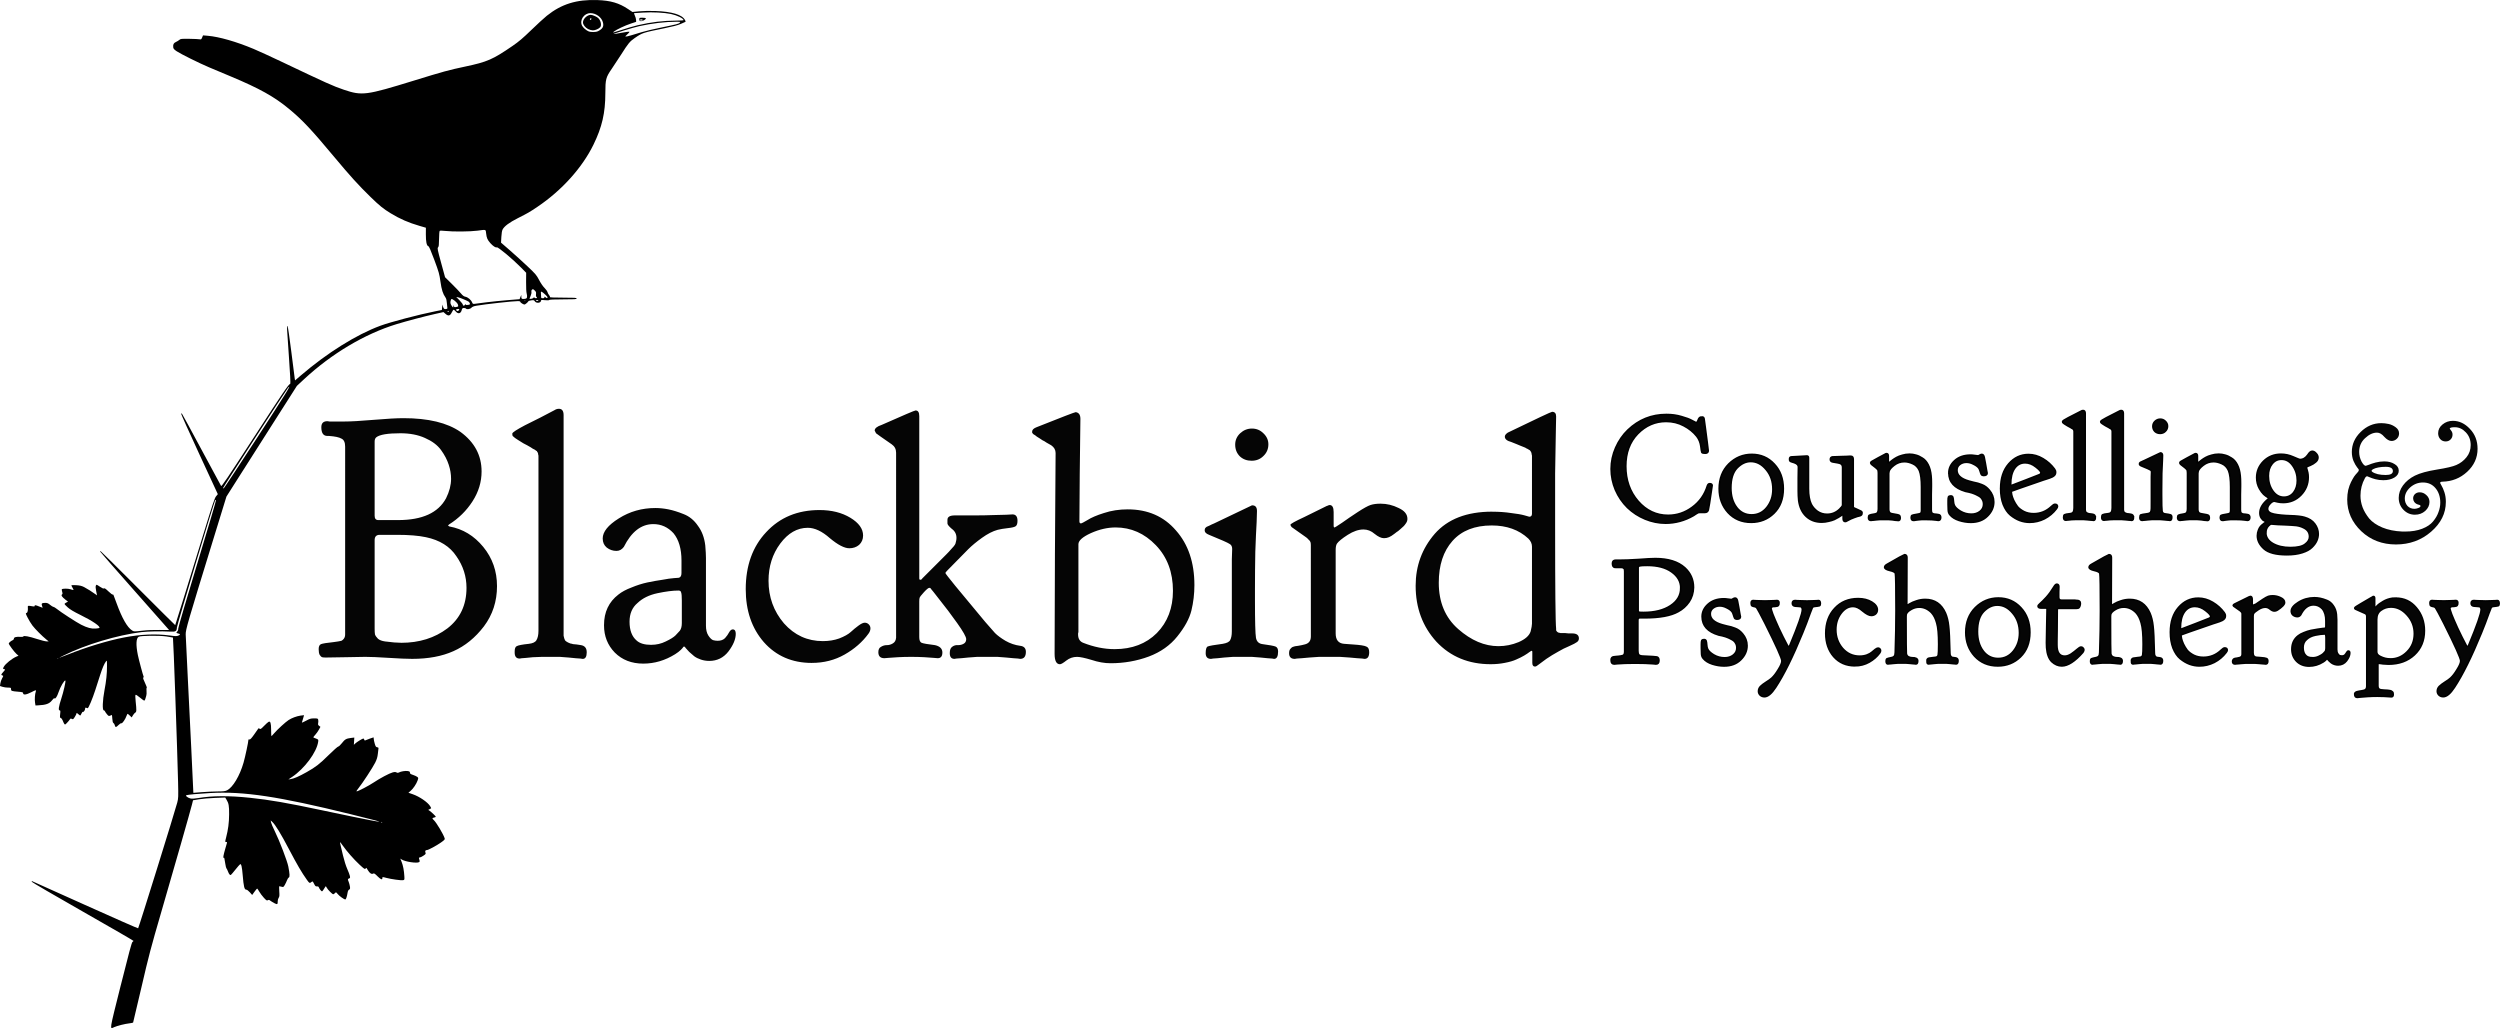 <?xml version="1.0" encoding="UTF-8" standalone="no"?>
<!-- Created with Inkscape (http://www.inkscape.org/) -->

<svg
   version="1.1"
   id="svg1"
   width="4349.382"
   height="1788.633"
   viewBox="0 0 4349.382 1788.633"
   sodipodi:docname="Blackbird_logo.svg"
   inkscape:version="1.3-beta (cedbd6c6ff, 2023-05-28)"
   xml:space="preserve"
   xmlns:inkscape="http://www.inkscape.org/namespaces/inkscape"
   xmlns:sodipodi="http://sodipodi.sourceforge.net/DTD/sodipodi-0.dtd"
   xmlns="http://www.w3.org/2000/svg"
   xmlns:svg="http://www.w3.org/2000/svg"><defs
     id="defs1" /><sodipodi:namedview
     id="namedview1"
     pagecolor="#ffffff"
     bordercolor="#000000"
     borderopacity="0.25"
     inkscape:showpageshadow="2"
     inkscape:pageopacity="0.0"
     inkscape:pagecheckerboard="0"
     inkscape:deskcolor="#d1d1d1"
     inkscape:zoom="0.26063294"
     inkscape:cx="2455.5607"
     inkscape:cy="788.4652"
     inkscape:window-width="2400"
     inkscape:window-height="1271"
     inkscape:window-x="3191"
     inkscape:window-y="-9"
     inkscape:window-maximized="1"
     inkscape:current-layer="svg1" /><g
     inkscape:groupmode="layer"
     inkscape:label="Image"
     id="g1"
     transform="translate(-472.782,-860.166)"><path
       style="fill:#000000"
       d="m 682.894,2574.418 c 14.114,-56.454 19.067,-74.817 20.376,-75.55 0.951,-0.532 1.73,-1.345 1.73,-1.806 0,-0.461 -39.819,-23.501 -88.487,-51.2 -48.668,-27.7 -88.493,-50.925 -88.5,-51.613 -0.007,-0.688 0.099,-1.248 0.237,-1.246 0.138,0 41.65,18.644 92.25,41.427 50.6,22.782 92.271,41.118 92.601,40.746 1.237,-1.393 63.963,-202.948 68.054,-218.677 1.956,-7.521 2.042,-9.677 1.431,-36 -1.265,-54.5 -8.214,-250.462 -8.907,-251.154 -0.198,-0.198 -5.494,-1.086 -11.769,-1.973 -12.568,-1.777 -44.113,-1.405 -47.792,0.564 -4.585,2.454 -5.126,13.962 -1.497,31.823 1.693,8.331 9.103,35.985 10.056,37.527 0.318,0.515 0.052,1.262 -0.593,1.661 -0.828,0.512 0.021,3.19 2.894,9.131 2.236,4.624 3.641,8.548 3.122,8.721 -0.53,0.177 -0.699,2.683 -0.386,5.721 0.307,2.974 0.083,6.66 -0.497,8.193 -0.58,1.532 -1.325,4.023 -1.655,5.536 -0.33,1.512 -1.175,2.75 -1.878,2.75 -0.703,0 -4.178,-2.455 -7.724,-5.457 -3.941,-3.336 -6.806,-5.098 -7.37,-4.533 -0.564,0.564 -0.469,5.114 0.245,11.707 1.647,15.208 1.542,18.011 -0.721,19.222 -1.037,0.555 -2.861,2.662 -4.052,4.681 l -2.166,3.671 -3.245,-3.146 c -1.785,-1.73 -3.517,-3.146 -3.85,-3.146 -0.333,0 -1.113,1.462 -1.735,3.25 -2.134,6.135 -7.376,13.786 -9.077,13.246 -0.956,-0.304 -2.94,0.89 -4.985,3 -4.156,4.287 -5.647,4.404 -6.502,0.51 -0.362,-1.647 -1.386,-3.402 -2.276,-3.9 -1.158,-0.648 -1.738,-2.783 -2.038,-7.506 -0.231,-3.63 -0.572,-6.6 -0.757,-6.6 -0.185,0 -1.497,0.529 -2.915,1.175 -2.351,1.071 -2.837,0.873 -5.511,-2.25 -1.613,-1.884 -3.204,-4.212 -3.536,-5.175 -0.332,-0.963 -1.248,-1.75 -2.036,-1.75 -2.837,0 -2.278,-17.23 1.136,-35 3.063,-15.946 4.401,-28.764 4.383,-42 -0.013,-9.674 -0.136,-10.343 -1.562,-8.5 -3.123,4.035 -6.351,11.466 -10.245,23.587 -2.193,6.827 -6.072,18.882 -8.618,26.788 -4.788,14.863 -11.909,31.758 -13.256,31.45 -0.423,-0.097 -1.556,-0.482 -2.519,-0.857 -1.21,-0.471 -1.75,-0.2 -1.75,0.879 0,2.828 -2.316,6.747 -3.678,6.224 -0.813,-0.312 -1.88,0.829 -2.771,2.961 -0.797,1.908 -1.785,3.469 -2.196,3.469 -0.41,0 -2.008,-1.209 -3.551,-2.687 -1.951,-1.869 -2.805,-2.233 -2.805,-1.196 0,0.82 -1.35,3.62 -3,6.222 -2.744,4.327 -3.188,4.63 -5.2,3.554 -1.906,-1.02 -2.404,-0.858 -3.73,1.215 -0.842,1.316 -3.025,3.922 -4.851,5.793 -3.167,3.243 -3.381,3.312 -4.631,1.5 -0.721,-1.045 -1.913,-3.586 -2.649,-5.646 -0.736,-2.06 -2.197,-4.018 -3.245,-4.351 -1.713,-0.544 -1.837,-1.254 -1.221,-7.004 0.605,-5.649 0.484,-6.399 -1.034,-6.399 -2.462,0 -1.481,-6.756 2.935,-20.21 4.005,-12.2 8.173,-30.576 7.164,-31.584 -1.536,-1.536 -8.803,10.854 -11.902,20.294 -2.339,7.123 -5.494,12.043 -6.852,10.685 -0.776,-0.776 -2.022,0.149 -4.409,3.274 -4.609,6.037 -10.568,8.198 -24.356,8.834 l -4.481,0.207 -0.796,-5 c -0.857,-5.379 -0.193,-15.185 1.293,-19.093 1.232,-3.241 0.203,-3.101 -7.84,1.061 -8.763,4.535 -14.195,5.176 -14.195,1.676 0,-1.603 -1.127,-1.95 -8.25,-2.544 -11.774,-0.982 -12.75,-1.326 -12.75,-4.494 0,-2.569 -0.217,-2.677 -5.336,-2.677 -2.935,0 -7.259,-0.635 -9.609,-1.41 l -4.273,-1.41 0.611,-4.461 c 0.336,-2.454 1.728,-6.459 3.093,-8.902 2.415,-4.321 2.428,-4.454 0.498,-4.959 -2.77,-0.724 -2.513,-1.695 1.678,-6.334 3.505,-3.879 3.569,-4.078 1.5,-4.62 -2.56,-0.669 -2.561,-0.673 -0.745,-4.132 2.74,-5.22 14.296,-14.511 22.107,-17.775 l 3.502,-1.463 -3.635,-3.192 C 497.714,1994.542 488,1981.472 488,1979.754 c 0,-1.233 3.921,-4.581 6.75,-5.763 1.259,-0.526 2.25,-1.812 2.25,-2.92 0,-2.351 4.417,-3.477 11.447,-2.918 2.692,0.214 4.697,-0.086 4.949,-0.741 0.685,-1.786 9.998,-0.039 23.885,4.479 6.949,2.261 14.33,4.11 16.404,4.11 h 3.77 l -3.978,-3.211 c -7.427,-5.994 -19.645,-18.266 -24.184,-24.289 -2.487,-3.3 -6.261,-9.46 -8.388,-13.689 -3.666,-7.29 -3.764,-7.721 -1.886,-8.317 1.895,-0.601 2.674,-4.496 2.151,-10.744 -0.163,-1.951 1.11,-2.092 7.58,-0.841 3.327,0.643 4.25,0.525 4.25,-0.544 0,-1.892 1.597,-1.69 8.25,1.046 3.163,1.3 5.75,2.257 5.75,2.126 0,-0.132 -0.511,-1.705 -1.135,-3.496 -1.396,-4.004 -0.243,-5.004 5.791,-5.027 3.297,-0.012 5.021,0.708 8.345,3.485 2.304,1.925 4.888,3.5 5.742,3.5 0.854,0 3.399,1.509 5.655,3.354 6.947,5.679 34.609,23.627 42.634,27.662 10.758,5.409 18.053,7.345 25.226,6.695 3.245,-0.294 6.122,-0.756 6.391,-1.025 2.505,-2.505 -11.601,-12.192 -33.187,-22.79 -11.263,-5.53 -17.739,-9.39 -21.75,-12.965 -3.141,-2.8 -5.711,-5.493 -5.711,-5.985 0,-0.492 1.38,-1.608 3.066,-2.48 l 3.066,-1.585 -4.396,-3.356 c -5.804,-4.432 -8.077,-7.803 -6.129,-9.091 1.136,-0.751 1.2,-1.685 0.33,-4.777 -0.595,-2.114 -0.885,-4.04 -0.645,-4.281 1.465,-1.465 10.985,-1.469 15.279,-0.01 2.623,0.894 4.941,1.452 5.153,1.24 0.211,-0.211 -0.538,-1.898 -1.666,-3.747 -1.128,-1.849 -2.052,-3.764 -2.054,-4.254 -0.002,-0.491 3.714,-0.659 8.285,-0.374 6.348,0.396 9.567,1.162 13.75,3.27 4.859,2.45 14.795,8.726 20.518,12.96 l 2.057,1.522 -1.505,-7.391 c -1.041,-5.11 -1.204,-8.065 -0.53,-9.576 0.964,-2.16 1.043,-2.139 6.937,1.822 4.305,2.894 6.306,3.721 7.202,2.978 0.911,-0.756 2.953,0.616 7.699,5.173 3.552,3.411 6.89,5.936 7.417,5.61 1.089,-0.673 0.818,-1.28 6.882,15.396 9.35,25.713 18.588,41.841 26.974,47.091 3.126,1.957 3.468,1.964 17.361,0.368 9.316,-1.07 19.789,-1.513 30.562,-1.294 9.015,0.184 16.39,0.23 16.389,0.102 C 767,1956.141 740,1925.548 707,1888.284 c -33,-37.264 -60,-68.097 -60,-68.518 0,-0.421 0.355,-0.765 0.789,-0.765 0.434,0 29.76,29.024 65.169,64.497 35.409,35.474 64.498,64.38 64.641,64.236 0.36,-0.36 26.768,-85.637 49.356,-159.381 15.663,-51.136 19.224,-61.748 21.751,-64.813 l 3.022,-3.666 -32.22,-69.687 c -17.721,-38.328 -32.006,-70.068 -31.746,-70.533 0.261,-0.465 1.038,-0.24 1.727,0.5 0.689,0.74 15.992,28.898 34.005,62.573 18.013,33.675 33.277,61.947 33.921,62.826 0.978,1.338 10.366,-12.576 57.503,-85.227 51.042,-78.67 59.587,-91.241 62.841,-92.452 0.655,-0.244 -0.159,-16.61 -2.334,-46.874 -3.803,-52.936 -3.887,-54.861 -2.32,-53.294 0.608,0.608 3.528,20.611 6.488,44.45 2.96,23.839 5.633,44.803 5.938,46.587 l 0.556,3.242 10.206,-8.757 c 45.654,-39.17 96.586,-70.993 138.206,-86.352 17.448,-6.439 66.387,-19.328 95.558,-25.168 l 11.442,-2.291 0.587,-5.459 c 0.323,-3.002 0.66,-4.467 0.75,-3.256 0.09,1.212 0.695,3.372 1.346,4.8 0.957,2.1 1.77,2.539 4.25,2.297 2.161,-0.211 2.945,-0.743 2.656,-1.8 -0.226,-0.825 -0.618,-4.65 -0.87,-8.5 -0.308,-4.696 -1.089,-7.889 -2.371,-9.7 -4.577,-6.463 -6.793,-13.459 -8.806,-27.809 -1.869,-13.321 -2.73,-16.367 -10.665,-37.715 -6.301,-16.95 -9.132,-23.382 -10.482,-23.81 -2.879,-0.914 -4.304,-7.808 -4.246,-20.551 l 0.052,-11.584 -11.088,-3.221 c -19.103,-5.55 -33.919,-12.009 -50.007,-21.801 -12.896,-7.849 -19.418,-13.121 -34.993,-28.287 -21.039,-20.485 -35.672,-36.613 -63.566,-70.061 -39.79,-47.712 -55.212,-64.09 -78.466,-83.331 C 949.722,1028.234 924.382,1014.111 874,993.015 860.525,987.373 843.65,980.29 836.5,977.275 819.464,970.092 786.966,953.963 780,949.234 c -4.203,-2.854 -5.577,-4.411 -5.828,-6.605 -0.579,-5.068 0.659,-7.587 4.604,-9.366 2.048,-0.924 4.773,-2.598 6.056,-3.721 2.153,-1.885 3.49,-2.026 17.428,-1.832 8.303,0.115 16.347,0.484 17.876,0.82 2.484,0.545 2.945,0.215 4.331,-3.103 l 1.551,-3.713 8.148,0.68 c 19.649,1.639 49.727,10.26 79.834,22.884 8.525,3.575 29.9,13.355 47.5,21.735 80.099,38.135 90.972,43.026 109.594,49.296 31.695,10.672 38.495,9.787 121.406,-15.789 51.817,-15.985 60.662,-18.406 89.587,-24.533 38.525,-8.159 47.98,-12.279 82.39,-35.895 11.022,-7.564 17.931,-13.424 32.678,-27.715 10.285,-9.967 22.445,-21.123 27.023,-24.792 25.4,-20.358 51.76,-28.552 87.807,-27.296 23.196,0.808 37.898,5.133 53.816,15.831 l 7.301,4.907 11.699,-1.148 c 6.766,-0.664 18.446,-0.91 27.699,-0.584 29.547,1.042 47.183,6.388 52.036,15.773 1.417,2.74 1.398,3.012 -0.251,3.572 -0.982,0.333 -4.485,1.879 -7.785,3.436 -4.014,1.893 -13.3,4.315 -28.057,7.317 -37.337,7.595 -38.105,7.849 -51.359,16.978 -8.549,5.888 -11.333,9.259 -23.348,28.264 -4.821,7.625 -12.335,19.039 -16.7,25.364 -10.116,14.66 -11.028,18.141 -11.055,42.197 -0.039,34.483 -5.687,58.987 -20.67,89.678 -19.585,40.118 -55.109,79.544 -97.31,108 -13.912,9.381 -16.627,10.954 -34.5,19.989 -14.45,7.304 -23.211,13.814 -26.227,19.486 -1.085,2.041 -1.868,6.638 -2.224,13.056 l -0.549,9.907 15.5,13.47 c 8.525,7.409 22.338,19.951 30.697,27.87 14.035,13.3 15.563,15.105 20,23.622 2.8,5.375 6.716,11.11 9.388,13.747 2.522,2.488 4.918,5.863 5.324,7.5 0.406,1.637 1.653,3.955 2.77,5.152 1.117,1.197 1.732,2.659 1.367,3.25 -0.466,0.754 6.361,1.074 22.895,1.074 20.275,0 23.559,0.209 23.559,1.5 0,1.291 -3.271,1.5 -23.441,1.5 -15.315,0 -23.666,0.364 -24.091,1.052 -0.421,0.681 -3.086,0.812 -7.559,0.371 -5.941,-0.585 -6.909,-0.457 -6.909,0.913 0,4.024 -8.116,4.942 -10.571,1.196 -1.456,-2.222 -2.082,-2.406 -6.273,-1.845 -2.561,0.342 -4.814,1.027 -5.007,1.521 -0.612,1.565 -5.579,5.792 -6.808,5.792 -2.022,0 -7.328,-3.437 -7.335,-4.75 0,-0.777 -1.425,-1.249 -3.756,-1.246 -9.062,0.01 -56.822,5.296 -72.51,8.028 -4.651,0.81 -7.212,1.842 -8.821,3.555 -2.35,2.502 -8.203,3.38 -9.419,1.414 -0.34,-0.55 -1.924,-1 -3.521,-1 -2.527,0 -3.038,0.504 -3.952,3.897 -1.614,5.994 -6.301,6.944 -10.374,2.103 -1.388,-1.65 -2.995,-3 -3.57,-3 -0.575,0 -2.066,2.138 -3.314,4.75 -2.902,6.074 -6.001,6.742 -10.984,2.366 l -3.414,-2.997 -14.936,3.356 c -18.297,4.111 -49.523,12.373 -66.772,17.667 -55.254,16.959 -112.878,51.251 -160.763,95.671 L 989.301,1531.5 946.923,1598 c -23.308,36.575 -50.885,79.905 -61.283,96.289 l -18.905,29.789 -21.901,71.211 C 798.523,1945.866 795.691,1955.621 795.852,1964 c 0.079,4.125 1.714,38.1 3.633,75.5 1.919,37.4 4.608,91.85 5.975,121 1.367,29.15 2.763,58.85 3.101,66 l 0.615,13 14.661,-1.175 c 8.064,-0.647 20.417,-1.209 27.451,-1.25 10.631,-0.062 13.438,-0.405 16.632,-2.035 10.057,-5.131 22.036,-25.244 28.561,-47.958 C 899.374,2177.019 905,2150.56 905,2147.027 c 0,-0.462 0.793,-0.632 1.763,-0.379 1.311,0.343 3.428,-1.895 8.25,-8.72 3.568,-5.049 6.79,-9.658 7.161,-10.24 0.457,-0.718 1.196,-0.626 2.295,0.286 1.418,1.177 2.37,0.576 7.579,-4.781 3.277,-3.37 6.838,-6.597 7.913,-7.173 3.277,-1.754 4.484,2.052 4.513,14.227 0.014,5.911 0.251,10.716 0.526,10.676 0.275,-0.039 2.347,-2.231 4.604,-4.87 5.739,-6.71 20.029,-19.792 25.347,-23.205 5.731,-3.677 13.549,-6.584 20.8,-7.733 3.162,-0.501 5.863,-0.806 6.002,-0.678 0.139,0.129 -0.649,2.853 -1.75,6.054 -1.101,3.201 -2.003,6.212 -2.003,6.69 0,0.478 3.301,-0.942 7.335,-3.156 6.461,-3.546 8.117,-4.026 13.892,-4.026 6.088,0 6.599,0.172 7.159,2.402 0.332,1.321 0.312,3.856 -0.043,5.632 -0.527,2.636 -0.225,3.547 1.645,4.957 l 2.29,1.728 -2.696,4.954 c -1.483,2.725 -4.441,6.863 -6.575,9.197 -3.208,3.51 -3.587,4.332 -2.193,4.76 0.927,0.284 3.123,1.14 4.88,1.901 2.961,1.283 3.155,1.661 2.659,5.177 -2.559,18.129 -23.784,46.747 -45.353,61.152 l -6.5,4.341 4.189,-0.602 c 5.52,-0.793 14.435,-4.688 27.311,-11.931 16.292,-9.165 22.344,-13.849 38.54,-29.828 8.272,-8.161 15.81,-14.839 16.751,-14.839 0.941,0 3.76,-2.639 6.265,-5.865 5.206,-6.704 7.612,-8.087 15.799,-9.082 l 5.856,-0.711 -0.403,6.321 -0.403,6.322 2.547,-2.4 c 2.729,-2.571 12.553,-8.585 14.024,-8.585 0.489,0 1.174,0.9 1.523,1.999 0.481,1.515 1.045,1.78 2.328,1.093 1.521,-0.814 13.189,-5.092 13.887,-5.092 0.157,0 0.285,1.145 0.285,2.543 0,1.399 0.784,5.205 1.743,8.457 1.475,5.005 2.128,5.959 4.25,6.207 1.563,0.183 2.422,0.858 2.281,1.793 -0.124,0.825 -0.624,5.1 -1.111,9.5 -0.672,6.072 -1.789,9.807 -4.637,15.5 -4.383,8.761 -22.157,35.936 -28.943,44.25 -2.581,3.163 -4.103,5.75 -3.381,5.75 2.443,0 21.249,-9.802 29.726,-15.494 10.803,-7.254 27.314,-16.019 32.984,-17.51 3.373,-0.887 4.933,-0.882 6.625,0.024 1.602,0.857 2.764,0.889 4.211,0.115 3.57,-1.911 11.197,-3.167 15.271,-2.516 3.235,0.517 3.98,1.047 3.98,2.826 0,1.76 1.03,2.521 5.25,3.879 2.888,0.929 6.229,2.474 7.426,3.433 2.103,1.684 2.124,1.895 0.632,6.243 -2.058,5.997 -7.714,14.388 -12.286,18.226 l -3.708,3.113 7.592,2.634 c 11.676,4.051 25.957,13.836 30.192,20.689 1.171,1.894 1.965,3.584 1.764,3.756 -0.2,0.172 -1.421,0.862 -2.712,1.535 l -2.348,1.223 2.348,1.56 c 3.093,2.056 10.848,9.486 10.848,10.394 0,0.392 -1.35,1.009 -3,1.371 -3.657,0.803 -3.725,1.47 -0.461,4.537 4.568,4.291 16.706,24.643 18.879,31.653 0.581,1.874 -0.376,2.934 -6.62,7.342 -7.408,5.23 -21.705,12.955 -24.026,12.983 -2.844,0.034 -3.879,1.575 -2.859,4.255 0.913,2.402 0.63,2.844 -3.633,5.667 -2.543,1.684 -5.404,3.062 -6.358,3.062 -1.528,0 -1.604,0.427 -0.638,3.573 0.888,2.893 0.823,3.747 -0.344,4.485 -3.86,2.442 -24.312,-0.635 -30.301,-4.559 l -2.45,-1.605 2.338,5.803 c 2.508,6.225 4.177,15.029 4.743,25.015 0.341,6.02 0.27,6.23 -2.292,6.793 -3,0.659 -20.702,-1.789 -28.978,-4.007 -7.002,-1.877 -7,-1.877 -7,0.502 0,3.416 -2.885,2.246 -8.631,-3.5 -4.745,-4.745 -5.775,-5.353 -7.502,-4.429 -2.637,1.411 -5.862,-0.673 -8.928,-5.77 -1.258,-2.091 -2.438,-3.993 -2.623,-4.228 -0.185,-0.235 -0.894,0.329 -1.576,1.252 -1.104,1.495 -2.267,0.726 -10.597,-7.004 -9.769,-9.066 -21.948,-22.95 -29.2,-33.288 -2.338,-3.333 -4.383,-5.927 -4.546,-5.764 -0.162,0.162 0.126,2.08 0.641,4.263 0.515,2.182 2.518,10.661 4.451,18.841 2.063,8.73 5.134,18.469 7.436,23.58 2.156,4.789 4.222,10.315 4.591,12.28 0.575,3.063 0.371,3.668 -1.423,4.237 -2.478,0.786 -2.555,1.489 -0.66,6.024 0.788,1.886 1.733,5.432 2.1,7.879 0.574,3.824 0.385,4.601 -1.343,5.525 -1.31,0.701 -2.245,2.562 -2.684,5.339 -1.086,6.871 -2.737,11.763 -3.969,11.763 -2.138,0 -10.142,-5.696 -13.175,-9.376 -3.003,-3.643 -3.027,-3.652 -4.846,-1.643 -1.005,1.111 -2.344,2.019 -2.975,2.019 -1.589,0 -9.433,-7.902 -11.168,-11.25 -0.784,-1.512 -1.596,-2.75 -1.805,-2.75 -0.209,0 -1.566,2.025 -3.016,4.5 -1.45,2.475 -3.036,4.5 -3.522,4.5 -1.136,0 -4.771,-4.606 -5.535,-7.014 -0.403,-1.269 -1.436,-1.792 -3.291,-1.667 -2.301,0.155 -3.058,-0.532 -5.08,-4.609 -2.11,-4.255 -2.558,-4.636 -4,-3.402 -3.452,2.952 -4.002,2.722 -8.469,-3.538 -8.953,-12.547 -16.851,-26.055 -31.153,-53.282 -14.245,-27.116 -23.721,-42.587 -29.118,-47.537 l -2.672,-2.451 0.645,3.5 c 0.354,1.925 3.327,8.9 6.606,15.5 7.96,16.024 21.682,51.917 23.47,61.392 2.526,13.386 2.707,17.962 0.753,19.008 -0.945,0.506 -2.333,2.648 -3.084,4.759 -0.751,2.112 -2.452,5.715 -3.78,8.007 -2.301,3.971 -2.564,4.124 -5.611,3.25 -1.758,-0.504 -3.533,-0.917 -3.943,-0.917 -0.41,0 -0.462,3.996 -0.115,8.879 0.52,7.327 0.343,9.289 -1.011,11.223 -0.903,1.289 -1.641,3.781 -1.641,5.539 0,6.151 -0.649,6.58 -5.845,3.864 -2.56,-1.338 -5.75,-3.301 -7.089,-4.362 -1.956,-1.55 -2.806,-1.704 -4.327,-0.786 -1.641,0.991 -2.558,0.424 -6.895,-4.263 -2.752,-2.974 -6.36,-7.811 -8.019,-10.75 -1.659,-2.939 -3.31,-5.322 -3.67,-5.295 -0.36,0.026 -2.451,2.553 -4.647,5.616 l -3.993,5.568 -4.062,-4.616 c -2.426,-2.757 -4.915,-4.616 -6.18,-4.616 -3.332,0 -4.572,-5.044 -6.268,-25.5 -1.184,-14.278 -2.513,-19.884 -4.449,-18.77 -0.736,0.424 -4.383,4.595 -8.103,9.27 -3.721,4.675 -7.242,8.812 -7.825,9.193 -1.632,1.067 -3.353,-0.898 -5.274,-6.022 -0.963,-2.569 -2.141,-4.941 -2.616,-5.27 -0.476,-0.329 -1.333,-3.704 -1.904,-7.5 -1.621,-10.767 -1.825,-11.525 -2.927,-10.844 -1.384,0.856 -0.39,-4.784 2.742,-15.557 1.359,-4.675 2.7,-9.287 2.978,-10.25 0.361,-1.246 -0.06,-1.75 -1.461,-1.75 -1.948,0 -1.949,-0.073 -0.1,-7.25 3.71,-14.4 5.248,-26.137 5.341,-40.75 0.096,-15.105 -0.643,-19.175 -4.701,-25.895 l -2.05,-3.395 -17.579,0.647 c -9.668,0.356 -22.276,1.434 -28.018,2.395 l -10.439,1.747 -1.865,7.5 c -2.932,11.794 -30.896,109.716 -53.26,186.5 -18.305,62.85 -21.832,76.229 -34.53,130.987 -7.778,33.543 -14.335,61.299 -14.571,61.68 -0.235,0.381 -3.008,0.982 -6.162,1.337 -7.806,0.876 -21.491,4.255 -26.565,6.559 -8.356,3.794 -9.115,8.707 11.224,-72.645 z m 454.835,-284.022 c -0.332,-0.332 -1.195,-0.368 -1.917,-0.079 -0.798,0.319 -0.561,0.556 0.604,0.604 1.054,0.043 1.645,-0.193 1.312,-0.525 z m -12.229,-3.012 c -4.95,-1.339 -24.525,-6.256 -43.5,-10.927 -124.883,-30.738 -185.346,-39.837 -243.333,-36.617 -20.644,1.146 -38.648,2.789 -41.667,3.803 -2.428,0.815 3.232,5.051 7.775,5.819 2.181,0.368 7.81,-0.013 12.808,-0.868 24.306,-4.158 53.551,-4.324 89.917,-0.511 34.75,3.644 64.401,8.794 126.5,21.969 81.043,17.195 114.228,23.481 91.5,17.331 z M 574,2005.5 c 0,-0.275 -0.225,-0.5 -0.5,-0.5 -0.275,0 -0.5,0.225 -0.5,0.5 0,0.275 0.225,0.5 0.5,0.5 0.275,0 0.5,-0.225 0.5,-0.5 z m 16,-6.281 c 33.165,-13.27 70.797,-24.708 99,-30.089 28.416,-5.422 54.908,-6.601 78.119,-3.477 10.559,1.421 13.13,1.487 15.75,0.401 3.86,-1.599 3.986,-2.812 0.381,-3.674 -4.149,-0.992 -4.342,-1.289 -2.214,-3.417 1.262,-1.262 1.958,-3.304 1.948,-5.713 -0.009,-2.101 14.564,-51.797 33.143,-113.023 18.237,-60.1 32.862,-109.57 32.499,-109.933 -0.363,-0.363 -1.041,-0.24 -1.506,0.274 -1.616,1.782 -66.37,216.958 -66.575,221.228 -0.327,6.811 -2.018,7.798 -12.339,7.205 -14.702,-0.844 -38.164,-0.42 -49.206,0.891 -41.35,4.907 -97.678,21.807 -135.5,40.654 -10.867,5.415 -9.803,5.198 6.5,-1.325 z m 329.941,-377.189 c 49.599,-76.223 61.338,-95.184 54.1,-87.381 C 971.232,1537.676 861,1707.667 861,1708.97 c 0,0.658 0.457,1.045 1.015,0.859 0.558,-0.186 26.625,-39.696 57.926,-87.799 z M 1253.5,1402 c 0.34,-0.55 0.168,-1 -0.382,-1 -0.55,0 -1.278,0.45 -1.618,1 -0.34,0.55 -0.168,1 0.382,1 0.55,0 1.278,-0.45 1.618,-1 z m 18.5,-4.018 c 0,-0.35 -1.35,-0.438 -3,-0.195 -3.383,0.497 -3.838,1.632 -1.25,3.121 1.308,0.753 2.066,0.591 3,-0.641 0.688,-0.907 1.25,-1.935 1.25,-2.284 z m -10.62,-5.232 -0.432,-2.25 1.156,2.199 c 0.941,1.789 1.738,2.088 4.276,1.606 4.083,-0.775 4.068,-0.753 3.002,-4.467 -0.938,-3.271 -9.586,-10.449 -11.308,-9.385 -0.466,0.288 -1.136,2.058 -1.488,3.933 -0.473,2.523 -0.087,4.345 1.485,7.011 2.403,4.073 3.953,4.707 3.308,1.352 z m 20.29,-2.334 c 0.448,-1.166 0.806,-1.263 1.359,-0.368 0.498,0.806 1.953,0.99 4.315,0.547 3.14,-0.589 3.469,-0.926 2.763,-2.834 -0.441,-1.191 -1.433,-2.507 -2.204,-2.924 -4.941,-2.671 -14.948,-6.783 -17.903,-7.357 l -3.5,-0.679 5.75,5.878 c 3.163,3.233 5.75,6.653 5.75,7.599 0,2.161 2.853,2.268 3.671,0.137 z m 37.871,-4.382 c 8.273,-1.055 24.52,-2.696 36.105,-3.647 l 21.064,-1.729 1.589,-4.079 c 1.494,-3.836 1.581,-3.899 1.449,-1.051 -0.202,4.362 0.604,5.086 5.184,4.649 3.36,-0.32 4.193,-0.829 4.706,-2.874 0.343,-1.367 0.095,-4.248 -0.55,-6.404 -0.718,-2.397 -1.121,-10.186 -1.037,-20.053 l 0.137,-16.134 -8.844,-8.988 c -15.011,-15.256 -40.417,-36.416 -42.315,-35.243 -1.658,1.025 -6.612,-2.203 -11.046,-7.199 -5.189,-5.845 -6.555,-8.96 -7.47,-17.034 -0.82,-7.234 0.451,-6.831 -15.012,-4.761 -12.774,1.71 -42.901,1.964 -55.92,0.473 -5.666,-0.649 -9.268,-0.673 -9.875,-0.067 -0.525,0.525 -1.011,6.823 -1.08,13.995 -0.101,10.495 -0.437,13.351 -1.723,14.638 -1.464,1.464 -1.021,3.708 5.288,26.786 l 6.886,25.187 11.712,11.558 c 6.442,6.357 13.603,13.84 15.914,16.63 3.127,3.774 5.115,5.243 7.771,5.742 4.303,0.807 9.802,5.407 11.572,9.679 1.246,3.007 1.453,3.095 5.873,2.481 2.52,-0.35 11.351,-1.5 19.624,-2.554 z m 67.125,-2.701 c -0.367,-0.367 -0.967,-0.367 -1.333,0 -0.367,0.367 -0.067,0.667 0.667,0.667 0.733,0 1.033,-0.3 0.667,-0.667 z M 1409,1383 c 1.165,-0.753 0.872,-0.973 -1.309,-0.985 -1.621,-0.01 -2.548,0.408 -2.191,0.985 0.767,1.242 1.579,1.242 3.5,0 z m -8.188,-4.628 c 0.623,-1.113 1.132,-1.272 1.609,-0.5 0.842,1.362 4.579,1.515 4.579,0.187 0,-0.517 -0.501,-1.251 -1.114,-1.63 -0.659,-0.408 -0.907,-2.234 -0.607,-4.474 0.431,-3.213 0.076,-4.199 -2.35,-6.523 -2.461,-2.357 -3.083,-2.55 -4.48,-1.391 -1.052,0.873 -1.44,2.259 -1.103,3.944 0.296,1.478 -0.314,4.459 -1.414,6.915 -1.063,2.375 -1.933,4.494 -1.933,4.709 0,1.233 6.044,0.135 6.812,-1.238 z M 1420,1377.345 c 0,-1.482 0.212,-1.463 2.024,0.176 1.475,1.335 2.323,1.532 3.127,0.728 0.804,-0.804 -0.317,-2.411 -4.133,-5.926 -5.63,-5.186 -7.704,-6 -7.199,-2.823 0.175,1.1 0.311,3.688 0.303,5.75 -0.014,3.489 0.19,3.75 2.932,3.75 2.075,0 2.947,-0.489 2.947,-1.655 z m 151.543,-455.91 c 4.926,-1.411 13.082,-3.872 18.125,-5.47 5.042,-1.598 20.117,-5.159 33.5,-7.915 28.063,-5.778 30.284,-6.359 32.406,-8.481 1.425,-1.426 0.844,-1.569 -6.357,-1.569 -18.742,0 -42.846,2.866 -64.217,7.636 -10.783,2.407 -45.596,13.138 -44.843,13.823 0.189,0.172 6.309,-0.832 13.601,-2.232 7.292,-1.4 13.592,-2.203 14,-1.785 0.408,0.418 -1.283,2.513 -3.758,4.656 -5.326,4.611 -4.439,4.768 7.543,1.336 z M 1582,904.131 c 23.357,-5.506 45.049,-8.107 67.75,-8.123 6.737,-0.005 12.25,-0.389 12.25,-0.854 0,-2.91 -11.304,-8.405 -21.857,-10.625 -11.802,-2.483 -32.166,-3.54 -48.221,-2.504 -7.932,0.512 -14.944,0.94 -15.582,0.952 -0.741,0.014 -0.416,1.553 0.902,4.271 1.134,2.337 2.105,5.756 2.159,7.596 l 0.098,3.346 -9,2.941 c -10.3,3.365 -25.591,10.611 -29.985,14.209 -2.609,2.136 -0.969,1.769 13,-2.91 8.792,-2.945 21.61,-6.68 28.485,-8.301 z m 3.667,-7.798 c -0.367,-0.367 -0.667,-1.717 -0.667,-3 0,-2.159 0.408,-2.333 5.441,-2.333 6.633,0 7.738,1.311 3.358,3.981 -3.3,2.012 -6.878,2.607 -8.133,1.352 z m 5.142,-1.408 c -0.197,-0.591 -0.684,-1.041 -1.083,-1 -0.399,0.041 -1.4,0.075 -2.225,0.075 -0.825,0 -1.5,0.45 -1.5,1 0,0.55 1.163,1 2.583,1 1.421,0 2.422,-0.484 2.225,-1.075 z m -77.509,19.458 c 8.2,-4.143 10.423,-8.386 8.27,-15.79 -2.533,-8.714 -12.013,-15.525 -21.672,-15.571 -11.148,-0.053 -19.352,12.399 -14.434,21.909 1.741,3.366 6.859,7.856 11.036,9.681 4.188,1.829 12.963,1.71 16.8,-0.228 z M 1495.97,910.75 c -4.976,-2.514 -8.972,-7.705 -8.966,-11.648 0.01,-5.981 7.37,-13.114 13.496,-13.076 3.018,0.018 9.647,2.743 12.575,5.169 4.703,3.896 6.857,12.771 3.95,16.274 -2.291,2.76 -8.689,5.53 -12.774,5.53 -2.105,0 -5.832,-1.012 -8.282,-2.25 z m 5.801,-17.562 c 0.218,-0.653 -0.317,-1.188 -1.188,-1.188 -0.871,0 -1.583,0.713 -1.583,1.583 0,1.766 2.153,1.458 2.771,-0.396 z"
       id="path1"
       sodipodi:nodetypes="ssssscssssssssssssssssssssscssssssssssssssssssssssssssssssssssssssssscsssssssscssssssscsssssssscssssssssssssssssssssscsssscsssssscsssssssssssssssssscssssssssssscssscscssssssssscsssssssssssssscssssssssssscssssssssssssssscsssssssssssssssssccssssssssscssscsscssssscsssssssssssssssssssssssscsssssscsssssscccssssssssssssssssssssssscsssscssssssssssssscssssssssssssssssssssssssssssssssssssscsssssssssssssssssscsssssssssssssssscsscsssssssssssssssssscssssssssssssssssssssssssssssssssssssssscssssscssssssscssssscsssssscsssssssssscsssssssssssscssssssscsssssssssssssssssssssssssssssssscssssssssssssssssssssssscsssssssss" /></g><g
     id="layer1"
     transform="matrix(29.137,0,0,29.137,554.02,698.729)"><path
       style="display:inline;fill:#050505;fill-opacity:1;stroke:none;stroke-width:0.224;stroke-dasharray:none;stroke-opacity:1"
       d="M 0.012,15.922 H 130.259"
       id="path4" /><path
       style="display:inline;fill:#050505;fill-opacity:1;stroke:none;stroke-width:0;stroke-dasharray:none;stroke-opacity:1"
       d="M 106.904,9.146 H 126.484"
       id="path5" /><path
       style="display:inline;fill:#050505;fill-opacity:1;stroke:none;stroke-width:0.1;stroke-dasharray:none;stroke-opacity:1"
       d="M 105.366,0.483 H 5.457"
       id="path6" /><path
       d="m 81.345,11.132 q 0,-0.58 -0.545,-0.967 -0.536,-0.387 -1.459,-0.387 -0.352,0 -0.448,0.026 -0.097,0.026 -0.097,0.114 v 2.566 q 0,0.07 0.044,0.088 0.053,0.018 0.281,0.018 0.993,0 1.608,-0.404 0.615,-0.404 0.615,-1.055 z m -3.656,-1.661 q 0.448,0 1.143,-0.044 0.694,-0.053 0.993,-0.053 1.151,0 1.758,0.545 0.519,0.475 0.519,1.169 v 0.009 q -0.009,0.483 -0.264,0.861 -0.255,0.369 -0.65,0.58 -0.65,0.369 -2.021,0.369 h -0.272 q -0.114,0 -0.114,0.141 v 1.828 q 0,0.158 0.053,0.237 0.062,0.07 0.229,0.079 0.8,0.035 0.853,0.053 0.123,0.035 0.123,0.202 v 0.009 q 0,0.211 -0.176,0.211 l -0.176,-0.018 q -0.176,-0.009 -0.475,-0.026 -0.299,-0.009 -0.589,-0.009 -0.299,0 -0.598,0.009 -0.299,0.018 -0.475,0.026 l -0.176,0.018 q -0.185,0 -0.185,-0.211 0,-0.035 0,-0.062 0.009,-0.035 0.009,-0.053 0.009,-0.026 0.026,-0.044 0.018,-0.018 0.026,-0.026 0.018,-0.018 0.044,-0.026 0.035,-0.009 0.053,-0.009 0.026,-0.009 0.07,-0.009 0.053,-0.009 0.088,-0.009 0.044,-0.009 0.114,-0.009 0.07,-0.009 0.132,-0.018 0.149,-0.018 0.193,-0.07 0.053,-0.062 0.053,-0.176 v -4.816 q 0,-0.07 -0.009,-0.105 0,-0.044 -0.053,-0.079 -0.044,-0.044 -0.132,-0.044 h -0.325 q -0.062,0 -0.097,-0.009 -0.035,-0.009 -0.079,-0.062 -0.035,-0.062 -0.035,-0.167 0,-0.193 0.193,-0.193 z m 4.931,3.366 q 0,-0.422 0.352,-0.738 0.36,-0.325 0.94,-0.325 0.123,0 0.22,0.018 0.105,0.009 0.158,0.018 0.062,0.009 0.07,0.009 0.035,0 0.105,-0.044 0.07,-0.044 0.123,-0.044 0.105,0 0.141,0.167 0.026,0.132 0.07,0.369 0.044,0.237 0.07,0.404 0.035,0.158 0.035,0.176 0,0.141 -0.211,0.141 -0.088,0 -0.132,-0.062 -0.035,-0.07 -0.07,-0.193 -0.035,-0.123 -0.079,-0.185 -0.097,-0.132 -0.316,-0.237 -0.211,-0.114 -0.422,-0.114 -0.237,0 -0.404,0.132 -0.167,0.132 -0.167,0.343 0,0.448 0.712,0.65 0.088,0.026 0.264,0.07 0.176,0.035 0.272,0.062 0.097,0.026 0.229,0.079 0.141,0.053 0.246,0.132 0.105,0.079 0.202,0.193 0.272,0.316 0.272,0.712 0,0.475 -0.378,0.844 -0.369,0.369 -0.993,0.369 -0.343,0 -0.703,-0.114 -0.352,-0.114 -0.536,-0.334 -0.105,-0.114 -0.105,-0.308 0,-0.141 -0.009,-0.316 0,-0.176 0,-0.22 0,-0.176 0.026,-0.229 0.035,-0.053 0.132,-0.053 0.097,0 0.123,0.079 0.026,0.079 0.035,0.237 0.009,0.149 0.053,0.246 0.079,0.176 0.369,0.352 0.299,0.176 0.65,0.176 0.308,0 0.519,-0.167 0.211,-0.167 0.211,-0.431 0,-0.167 -0.079,-0.29 -0.07,-0.132 -0.229,-0.211 -0.158,-0.088 -0.255,-0.123 -0.097,-0.044 -0.308,-0.097 l -0.211,-0.044 Q 82.62,13.646 82.62,12.837 Z m 3.718,4.781 q -0.149,0 -0.255,-0.097 -0.097,-0.097 -0.097,-0.229 0,-0.158 0.114,-0.281 0.114,-0.114 0.334,-0.255 0.229,-0.141 0.343,-0.246 0.193,-0.176 0.396,-0.519 0.211,-0.334 0.211,-0.51 0,-0.229 -1.002,-2.232 -0.413,-0.809 -0.492,-0.923 -0.053,-0.079 -0.149,-0.088 -0.088,-0.018 -0.141,-0.044 -0.053,-0.035 -0.053,-0.167 0,-0.149 0.123,-0.149 0.018,0 0.105,0.009 0.088,0 0.246,0.009 0.167,0.009 0.352,0.009 0.185,0 0.343,-0.009 0.167,-0.009 0.255,-0.009 0.097,-0.009 0.114,-0.009 0.123,0 0.123,0.141 0,0.035 -0.009,0.062 0,0.018 0,0.035 0,0.018 -0.018,0.035 -0.009,0.009 -0.018,0.026 0,0.009 -0.026,0.018 -0.018,0 -0.026,0.009 -0.009,0 -0.044,0.009 -0.035,0 -0.053,0.009 -0.018,0 -0.07,0.009 -0.044,0 -0.07,0 -0.141,0.018 -0.141,0.123 0,0.044 0.105,0.343 0.114,0.29 0.352,0.817 0.246,0.527 0.527,1.055 0,0.053 0.062,0.053 0.026,0 0.044,-0.018 0.018,-0.018 0.026,-0.035 0.009,-0.026 0.018,-0.035 0.738,-1.767 0.738,-2.118 0,-0.053 -0.018,-0.088 -0.009,-0.035 -0.026,-0.053 -0.018,-0.026 -0.062,-0.035 -0.044,-0.009 -0.079,-0.009 -0.035,-0.009 -0.114,-0.009 -0.079,0 -0.132,-0.009 -0.167,-0.018 -0.167,-0.176 0,-0.158 0.167,-0.158 0.018,0 0.105,0.009 0.088,0 0.246,0.009 0.167,0.009 0.352,0.009 h 0.009 q 0.185,0 0.334,-0.009 0.158,-0.009 0.246,-0.009 0.088,-0.009 0.105,-0.009 0.105,0 0.105,0.185 0,0.097 -0.053,0.123 -0.053,0.018 -0.299,0.044 -0.088,0.009 -0.123,0.062 -0.026,0.053 -0.132,0.334 -0.211,0.598 -0.457,1.195 -0.87,2.127 -1.608,3.243 -0.36,0.554 -0.668,0.554 z m 5.397,-1.846 q -0.773,0 -1.257,-0.545 -0.475,-0.545 -0.475,-1.389 0,-0.923 0.536,-1.494 0.536,-0.58 1.397,-0.58 0.475,0 0.809,0.202 0.334,0.202 0.334,0.466 0,0.149 -0.105,0.246 -0.105,0.088 -0.255,0.088 -0.193,0 -0.51,-0.264 -0.308,-0.272 -0.58,-0.272 -0.413,0 -0.721,0.413 -0.308,0.413 -0.308,0.976 0,0.642 0.404,1.116 0.413,0.466 1.02,0.466 0.237,0 0.431,-0.07 0.202,-0.079 0.299,-0.167 0.105,-0.097 0.202,-0.167 0.105,-0.079 0.167,-0.079 0.062,0 0.105,0.044 0.044,0.044 0.044,0.105 0,0.07 -0.053,0.141 -0.237,0.325 -0.624,0.545 -0.387,0.22 -0.861,0.22 z m 4.316,-0.229 v -0.062 q 0,-0.044 0,-0.07 0.009,-0.026 0.026,-0.044 0.026,-0.026 0.044,-0.035 0.026,-0.009 0.07,-0.018 0.053,-0.009 0.088,-0.009 0.044,-0.009 0.123,-0.018 0.088,-0.009 0.158,-0.018 0.132,-0.018 0.158,-0.141 0.026,-0.123 0.026,-0.642 0,-0.879 -0.114,-1.266 -0.105,-0.396 -0.316,-0.624 -0.325,-0.325 -0.729,-0.325 -0.272,0 -0.51,0.149 -0.237,0.141 -0.272,0.29 -0.009,0.035 -0.009,0.123 0,2.162 0.018,2.224 0.026,0.132 0.132,0.185 0.114,0.053 0.229,0.053 0.123,-0.009 0.22,0.035 0.097,0.044 0.097,0.149 0,0.185 -0.105,0.185 -0.009,0 -0.053,-0.009 -0.044,0 -0.123,-0.009 -0.079,-0.009 -0.176,-0.018 -0.097,-0.009 -0.229,-0.018 -0.123,0 -0.246,0 -0.132,0 -0.264,0 -0.123,0.009 -0.229,0.018 -0.097,0.009 -0.176,0.018 -0.079,0.009 -0.123,0.009 -0.044,0.009 -0.053,0.009 -0.105,0 -0.105,-0.176 0,-0.105 0.053,-0.132 0.053,-0.026 0.272,-0.07 0.097,-0.018 0.149,-0.07 0.053,-0.062 0.053,-0.097 0.009,-0.044 0.018,-0.141 0.044,-1.362 0.044,-2.47 v -0.035 q 0,-1.995 -0.035,-2.206 -0.018,-0.114 -0.334,-0.185 -0.308,-0.07 -0.308,-0.193 0,-0.097 0.149,-0.176 0.993,-0.571 1.028,-0.571 h 0.009 q 0.141,0 0.141,0.167 l -0.009,2.777 q 0,0.062 0.044,0.062 0.009,0 0.149,-0.079 0.141,-0.088 0.387,-0.167 0.255,-0.088 0.527,-0.088 0.844,0 1.204,0.817 0.141,0.334 0.185,0.756 0.053,0.413 0.079,1.626 0,0.123 0.044,0.185 0.044,0.062 0.097,0.079 0.053,0.009 0.193,0.026 0.149,0.018 0.149,0.167 0,0.193 -0.114,0.193 -0.009,0 -0.053,-0.009 -0.044,0 -0.123,-0.009 -0.079,-0.009 -0.176,-0.018 -0.088,-0.009 -0.22,-0.018 -0.132,0 -0.255,0 -0.123,0 -0.246,0 -0.123,0.009 -0.22,0.018 -0.097,0.009 -0.176,0.018 -0.07,0.009 -0.114,0.009 -0.044,0.009 -0.053,0.009 -0.097,0 -0.097,-0.123 z m 2.312,-1.767 q 0,-0.905 0.571,-1.477 0.58,-0.571 1.371,-0.571 0.809,0 1.345,0.58 0.536,0.571 0.536,1.468 0,0.923 -0.562,1.468 -0.554,0.536 -1.354,0.536 -0.844,0 -1.38,-0.58 -0.527,-0.58 -0.527,-1.424 z m 1.037,1.116 q 0.343,0.448 0.896,0.448 0.554,0 0.914,-0.448 0.36,-0.457 0.36,-1.081 0,-0.703 -0.404,-1.178 -0.396,-0.483 -0.923,-0.483 -0.439,0 -0.817,0.387 -0.369,0.387 -0.369,1.195 0,0.703 0.343,1.16 z m 3.463,-2.566 q -0.185,0 -0.185,-0.114 0,-0.053 0.123,-0.158 0.132,-0.114 0.369,-0.369 0.237,-0.264 0.448,-0.615 0.097,-0.167 0.176,-0.167 0.123,0 0.123,0.149 0,0.062 -0.009,0.316 0,0.255 0,0.316 0,0.176 0.176,0.176 h 0.809 q 0.018,0 0.044,0.009 0.026,0 0.035,0 0.229,0 0.229,0.167 0,0.167 -0.079,0.264 -0.044,0.044 -0.158,0.044 h -1.055 q -0.088,0 -0.088,0.088 0,0.729 -0.009,1.213 0,0.483 -0.009,0.65 0,0.167 0,0.237 0,0.668 0.466,0.668 0.185,0 0.387,-0.132 0.202,-0.141 0.352,-0.272 0.158,-0.141 0.237,-0.141 0.07,0 0.114,0.053 0.053,0.053 0.053,0.114 0,0.053 -0.061,0.149 -0.712,0.809 -1.257,0.809 -0.325,0 -0.598,-0.255 -0.264,-0.264 -0.308,-0.835 -0.009,-0.097 -0.009,-0.29 0,-0.22 0.018,-1.063 0.018,-0.853 0.018,-0.932 0,-0.079 -0.061,-0.079 z m 5.397,3.217 v -0.062 q 0,-0.044 0,-0.07 0.009,-0.026 0.026,-0.044 0.026,-0.026 0.044,-0.035 0.026,-0.009 0.07,-0.018 0.053,-0.009 0.088,-0.009 0.044,-0.009 0.123,-0.018 0.088,-0.009 0.158,-0.018 0.132,-0.018 0.158,-0.141 0.026,-0.123 0.026,-0.642 0,-0.879 -0.114,-1.266 -0.105,-0.396 -0.316,-0.624 -0.325,-0.325 -0.73,-0.325 -0.272,0 -0.51,0.149 -0.237,0.141 -0.272,0.29 -0.009,0.035 -0.009,0.123 0,2.162 0.018,2.224 0.026,0.132 0.132,0.185 0.114,0.053 0.229,0.053 0.123,-0.009 0.22,0.035 0.097,0.044 0.097,0.149 0,0.185 -0.105,0.185 -0.009,0 -0.053,-0.009 -0.044,0 -0.123,-0.009 -0.079,-0.009 -0.176,-0.018 -0.097,-0.009 -0.229,-0.018 -0.123,0 -0.246,0 -0.132,0 -0.264,0 -0.123,0.009 -0.229,0.018 -0.097,0.009 -0.176,0.018 -0.079,0.009 -0.123,0.009 -0.044,0.009 -0.053,0.009 -0.105,0 -0.105,-0.176 0,-0.105 0.053,-0.132 0.053,-0.026 0.272,-0.07 0.097,-0.018 0.149,-0.07 0.053,-0.062 0.053,-0.097 0.009,-0.044 0.018,-0.141 0.044,-1.362 0.044,-2.47 v -0.035 q 0,-1.995 -0.035,-2.206 -0.018,-0.114 -0.334,-0.185 -0.308,-0.07 -0.308,-0.193 0,-0.097 0.149,-0.176 0.993,-0.571 1.028,-0.571 h 0.009 q 0.141,0 0.141,0.167 l -0.009,2.777 q 0,0.062 0.044,0.062 0.009,0 0.149,-0.079 0.141,-0.088 0.387,-0.167 0.255,-0.088 0.527,-0.088 0.844,0 1.204,0.817 0.141,0.334 0.185,0.756 0.053,0.413 0.079,1.626 0,0.123 0.044,0.185 0.044,0.062 0.097,0.079 0.053,0.009 0.193,0.026 0.149,0.018 0.149,0.167 0,0.193 -0.114,0.193 -0.009,0 -0.053,-0.009 -0.044,0 -0.123,-0.009 -0.079,-0.009 -0.176,-0.018 -0.088,-0.009 -0.22,-0.018 -0.132,0 -0.255,0 -0.123,0 -0.246,0 -0.123,0.009 -0.22,0.018 -0.097,0.009 -0.176,0.018 -0.07,0.009 -0.114,0.009 -0.044,0.009 -0.053,0.009 -0.097,0 -0.097,-0.123 z m 2.321,-1.784 q 0,-0.914 0.483,-1.468 0.483,-0.554 1.178,-0.554 0.448,0 0.861,0.246 0.413,0.246 0.686,0.615 0.07,0.088 0.07,0.193 v 0.018 q 0,0.079 -0.044,0.141 -0.044,0.062 -0.141,0.114 -0.097,0.044 -0.167,0.07 -0.07,0.026 -0.211,0.07 -0.132,0.044 -0.167,0.053 -1.837,0.633 -1.881,0.659 -0.035,0.018 -0.035,0.053 0,0.053 0.026,0.176 0.026,0.123 0.114,0.325 0.097,0.202 0.229,0.378 0.141,0.167 0.396,0.299 0.255,0.123 0.571,0.123 0.615,0 1.072,-0.439 0.123,-0.123 0.202,-0.123 0.149,0 0.149,0.132 0,0.053 -0.07,0.141 -0.281,0.369 -0.703,0.589 -0.422,0.211 -0.888,0.211 -0.299,0 -0.589,-0.105 -0.281,-0.105 -0.554,-0.325 -0.264,-0.22 -0.431,-0.633 -0.158,-0.413 -0.158,-0.958 z m 2.408,-0.932 q 0,-0.114 -0.308,-0.352 -0.308,-0.246 -0.642,-0.246 -0.396,0 -0.633,0.343 -0.229,0.343 -0.229,0.94 0,0.07 0.044,0.07 0.018,0 0.835,-0.316 0.826,-0.325 0.853,-0.334 0.079,-0.044 0.079,-0.105 z m 2.497,-0.606 q 0.009,0 0.193,-0.123 0.185,-0.132 0.413,-0.281 0.229,-0.149 0.334,-0.185 0.105,-0.035 0.264,-0.035 0.246,0 0.475,0.114 0.229,0.105 0.229,0.281 v 0.009 q 0,0.053 -0.035,0.105 -0.035,0.053 -0.061,0.079 -0.026,0.026 -0.088,0.079 l -0.061,0.053 q -0.009,0 -0.097,0.07 -0.079,0.062 -0.141,0.088 -0.061,0.026 -0.132,0.026 -0.105,0 -0.246,-0.114 -0.132,-0.114 -0.29,-0.114 -0.193,0 -0.413,0.141 -0.22,0.141 -0.281,0.229 -0.035,0.053 -0.035,0.167 v 2.153 0.035 q 0,0.255 0.22,0.272 0.088,0.009 0.237,0.018 0.272,0.018 0.343,0.053 0.079,0.026 0.079,0.149 0,0.176 -0.123,0.176 -0.009,0 -0.061,-0.009 -0.044,0 -0.132,-0.009 -0.088,-0.009 -0.193,-0.018 -0.105,-0.009 -0.255,-0.018 -0.141,0 -0.272,0 -0.141,0 -0.281,0 -0.141,0.009 -0.255,0.018 -0.105,0.009 -0.193,0.018 -0.079,0.009 -0.132,0.009 -0.044,0.009 -0.053,0.009 -0.149,0 -0.149,-0.149 0,-0.079 0.035,-0.114 0.035,-0.044 0.07,-0.053 0.035,-0.018 0.132,-0.026 0.105,-0.018 0.167,-0.035 0.167,-0.035 0.167,-0.211 v -2.391 q 0,-0.053 -0.009,-0.079 -0.009,-0.035 -0.053,-0.07 -0.035,-0.044 -0.079,-0.07 -0.035,-0.026 -0.149,-0.105 -0.114,-0.079 -0.211,-0.149 -0.026,-0.026 -0.035,-0.062 0,-0.035 0.36,-0.202 0.325,-0.158 0.589,-0.29 0.009,0 0.026,-0.009 0.035,-0.018 0.053,-0.018 0.105,0 0.105,0.185 v 0.36 q 0,0.044 0.026,0.044 z m 2.312,0.29 q 0,-0.264 0.422,-0.527 0.431,-0.272 0.958,-0.272 0.167,0 0.343,0.035 0.176,0.035 0.396,0.123 0.229,0.088 0.378,0.308 0.158,0.211 0.193,0.519 0.018,0.211 0.018,0.325 v 1.775 q 0,0.158 0.061,0.255 0.061,0.097 0.123,0.123 0.061,0.018 0.123,0.018 0.123,0 0.193,-0.07 0.07,-0.079 0.105,-0.149 0.044,-0.079 0.097,-0.079 0.079,0 0.079,0.114 0,0.211 -0.193,0.466 -0.193,0.246 -0.501,0.246 -0.114,0 -0.22,-0.035 -0.105,-0.035 -0.176,-0.088 -0.07,-0.062 -0.132,-0.114 -0.053,-0.053 -0.088,-0.097 l -0.026,-0.035 q -0.009,0 -0.009,0 0,-0.009 -0.009,-0.009 -0.018,0 -0.026,0.018 -0.009,0.018 -0.061,0.07 -0.053,0.053 -0.149,0.114 -0.396,0.246 -0.835,0.246 -0.457,0 -0.747,-0.29 -0.281,-0.29 -0.281,-0.712 v -0.009 q 0,-0.51 0.378,-0.8 0.132,-0.105 0.343,-0.185 0.211,-0.088 0.413,-0.132 0.211,-0.044 0.396,-0.07 0.185,-0.035 0.308,-0.044 l 0.123,-0.009 q 0.07,-0.018 0.07,-0.123 V 13.092 q 0,-0.466 -0.211,-0.721 -0.22,-0.237 -0.527,-0.237 -0.475,0 -0.773,0.598 -0.079,0.105 -0.193,0.105 -0.141,0 -0.255,-0.088 -0.105,-0.088 -0.105,-0.237 z m 1.274,2.786 q 0.202,0 0.378,-0.088 0.185,-0.088 0.255,-0.158 0.07,-0.07 0.114,-0.123 0.053,-0.07 0.053,-0.202 v -0.22 -0.369 q 0,-0.167 -0.018,-0.211 -0.009,-0.053 -0.07,-0.053 -0.22,0 -0.554,0.07 -0.325,0.07 -0.519,0.255 -0.211,0.176 -0.211,0.492 0,0.334 0.185,0.492 0.123,0.114 0.387,0.114 z m 4.65,0.07 q 0.571,0 0.993,-0.431 0.431,-0.431 0.431,-1.081 0,-0.642 -0.431,-1.116 -0.422,-0.475 -0.967,-0.475 -0.334,0 -0.598,0.193 -0.255,0.176 -0.255,0.554 v 1.934 q 0,0.176 0.229,0.281 0.281,0.141 0.598,0.141 z m 0.325,-3.63 q 0.738,0 1.213,0.571 0.483,0.571 0.483,1.371 0,0.888 -0.598,1.441 -0.598,0.554 -1.538,0.554 -0.088,0 -0.176,-0.009 -0.088,0 -0.158,-0.009 -0.07,-0.009 -0.123,-0.018 -0.053,-0.009 -0.088,-0.009 l -0.035,-0.009 q -0.061,0 -0.061,0.097 v 1.239 0.026 q 0,0.211 0.202,0.229 0.088,0.009 0.202,0.018 0.123,0.009 0.176,0.009 0.053,0.009 0.123,0.018 0.07,0.009 0.097,0.026 0.035,0.018 0.061,0.044 0.035,0.026 0.044,0.062 0.009,0.044 0.009,0.105 0,0.132 -0.105,0.132 -0.018,0 -0.132,-0.009 -0.105,-0.009 -0.299,-0.018 -0.193,-0.009 -0.413,-0.009 -0.29,0 -0.58,0.018 -0.281,0.018 -0.448,0.035 l -0.167,0.018 q -0.149,0 -0.149,-0.176 0,-0.026 0,-0.053 0.009,-0.018 0.018,-0.035 0.018,-0.009 0.026,-0.026 0.009,-0.009 0.035,-0.026 0.035,-0.009 0.053,-0.018 0.026,0 0.07,-0.018 0.053,-0.009 0.088,-0.018 0.044,0 0.114,-0.018 0.07,-0.018 0.123,-0.026 0.193,-0.035 0.193,-0.246 v -4.157 -0.018 q 0,-0.141 -0.114,-0.185 -0.123,-0.053 -0.299,-0.132 -0.229,-0.097 -0.272,-0.123 -0.035,-0.026 -0.035,-0.062 v -0.009 q 0,-0.035 0.396,-0.264 0.316,-0.185 0.571,-0.334 0.026,-0.018 0.053,-0.026 0.026,-0.018 0.035,-0.026 0.018,-0.018 0.026,-0.018 0.018,-0.009 0.035,-0.009 0.07,0 0.07,0.105 v 0.527 q 0,0.053 0.035,0.053 l 0.114,-0.123 q 0.114,-0.123 0.36,-0.264 0.246,-0.149 0.554,-0.193 0.07,-0.009 0.211,-0.009 z m 2.822,5.88 q -0.149,0 -0.255,-0.097 -0.097,-0.097 -0.097,-0.229 0,-0.158 0.114,-0.281 0.114,-0.114 0.334,-0.255 0.229,-0.141 0.343,-0.246 0.193,-0.176 0.396,-0.519 0.211,-0.334 0.211,-0.51 0,-0.229 -1.002,-2.232 -0.413,-0.809 -0.492,-0.923 -0.053,-0.079 -0.149,-0.088 -0.088,-0.018 -0.141,-0.044 -0.053,-0.035 -0.053,-0.167 0,-0.149 0.123,-0.149 0.018,0 0.105,0.009 0.088,0 0.246,0.009 0.167,0.009 0.352,0.009 0.185,0 0.343,-0.009 0.167,-0.009 0.255,-0.009 0.097,-0.009 0.114,-0.009 0.123,0 0.123,0.141 0,0.035 -0.009,0.062 0,0.018 0,0.035 0,0.018 -0.018,0.035 -0.009,0.009 -0.018,0.026 0,0.009 -0.026,0.018 -0.018,0 -0.026,0.009 -0.009,0 -0.044,0.009 -0.035,0 -0.053,0.009 -0.018,0 -0.07,0.009 -0.044,0 -0.07,0 -0.141,0.018 -0.141,0.123 0,0.044 0.105,0.343 0.114,0.29 0.352,0.817 0.246,0.527 0.527,1.055 0,0.053 0.061,0.053 0.026,0 0.044,-0.018 0.018,-0.018 0.026,-0.035 0.009,-0.026 0.018,-0.035 0.738,-1.767 0.738,-2.118 0,-0.053 -0.018,-0.088 -0.009,-0.035 -0.026,-0.053 -0.018,-0.026 -0.061,-0.035 -0.044,-0.009 -0.079,-0.009 -0.035,-0.009 -0.114,-0.009 -0.079,0 -0.132,-0.009 -0.167,-0.018 -0.167,-0.176 0,-0.158 0.167,-0.158 0.018,0 0.105,0.009 0.088,0 0.246,0.009 0.167,0.009 0.352,0.009 h 0.009 q 0.185,0 0.334,-0.009 0.158,-0.009 0.246,-0.009 0.088,-0.009 0.105,-0.009 0.105,0 0.105,0.185 0,0.097 -0.053,0.123 -0.053,0.018 -0.299,0.044 -0.088,0.009 -0.123,0.062 -0.026,0.053 -0.132,0.334 -0.211,0.598 -0.457,1.195 -0.87,2.127 -1.608,3.243 -0.36,0.554 -0.668,0.554 z"
       id="text4"
       style="font-size:9px;font-family:'Goudy Bookletter 1911';-inkscape-font-specification:'Goudy Bookletter 1911, Normal';font-variant-caps:small-caps;font-variant-numeric:proportional-nums;text-align:center;letter-spacing:0.132px;text-anchor:middle;fill:#050505;stroke:#000000;stroke-width:0.1"
       aria-label="Psychotherapy" /><path
       style="font-size:10px;font-family:'Goudy Bookletter 1911';-inkscape-font-specification:'Goudy Bookletter 1911, Normal';font-variant-caps:small-caps;font-variant-numeric:proportional-nums;text-align:center;letter-spacing:0.132px;text-anchor:middle;fill:#050505;stroke:#8e9b2e;stroke-width:0"
       d="m 121.832,4.077 q 0,-0.029 -0.107,-0.156 -0.107,-0.137 -0.215,-0.381 -0.098,-0.244 -0.098,-0.537 0,-0.674 0.527,-1.191 0.537,-0.527 1.23,-0.527 0.215,0 0.439,0.049 0.225,0.049 0.42,0.195 0.205,0.146 0.205,0.371 0,0.195 -0.137,0.322 -0.137,0.127 -0.312,0.127 -0.205,0 -0.43,-0.244 -0.215,-0.254 -0.439,-0.254 -0.361,0 -0.713,0.332 -0.352,0.322 -0.352,0.82 0,0.293 0.137,0.566 0.146,0.264 0.254,0.264 0.019,0 0.176,-0.059 0.156,-0.068 0.41,-0.137 0.254,-0.068 0.518,-0.068 0.371,0 0.615,0.156 0.254,0.146 0.254,0.4 0,0.254 -0.264,0.41 -0.264,0.156 -0.654,0.156 h -0.01 q -0.244,0 -0.469,-0.059 -0.215,-0.059 -0.342,-0.117 -0.127,-0.059 -0.146,-0.059 -0.029,0 -0.059,0.02 -0.019,0.02 -0.039,0.039 -0.01,0.02 -0.029,0.039 l -0.01,0.02 q -0.264,0.479 -0.264,1.045 0,0.352 0.127,0.693 0.127,0.332 0.391,0.664 0.273,0.322 0.781,0.537 0.518,0.215 1.201,0.244 h 0.176 q 0.576,0 1.006,-0.166 0.43,-0.166 0.654,-0.439 0.225,-0.273 0.322,-0.557 0.107,-0.283 0.107,-0.566 0,-0.518 -0.283,-0.859 -0.283,-0.342 -0.752,-0.342 -0.43,0 -0.762,0.293 -0.322,0.293 -0.322,0.664 0,0.254 0.156,0.439 0.166,0.176 0.42,0.176 0.107,0 0.234,-0.049 0.127,-0.049 0.127,-0.117 0,-0.039 -0.039,-0.059 -0.039,-0.02 -0.098,-0.029 -0.049,-0.01 -0.117,-0.049 -0.068,-0.039 -0.117,-0.107 -0.068,-0.098 -0.068,-0.215 0,-0.146 0.107,-0.254 0.117,-0.107 0.283,-0.107 0.225,0 0.4,0.166 0.186,0.166 0.186,0.41 0,0.303 -0.254,0.537 -0.254,0.225 -0.615,0.225 -0.4,0 -0.684,-0.293 -0.283,-0.293 -0.283,-0.713 0,-0.391 0.254,-0.742 0.264,-0.361 0.713,-0.586 0.459,-0.225 1.309,-0.361 0.859,-0.137 1.162,-0.273 0.361,-0.156 0.605,-0.459 0.254,-0.312 0.254,-0.732 0,-0.459 -0.293,-0.762 -0.283,-0.303 -0.654,-0.303 -0.303,0 -0.303,0.088 l 0.078,0.107 q 0.088,0.107 0.088,0.244 0,0.176 -0.117,0.293 -0.117,0.117 -0.293,0.117 -0.195,0 -0.322,-0.137 -0.127,-0.146 -0.127,-0.352 0,-0.312 0.264,-0.527 0.264,-0.215 0.615,-0.215 0.566,0 1.016,0.479 0.459,0.479 0.459,1.191 0,0.801 -0.625,1.377 -0.615,0.566 -1.465,0.586 -0.146,0 -0.146,0.078 0,0.01 0.078,0.146 0.088,0.137 0.176,0.4 0.088,0.264 0.088,0.566 v 0.02 q 0,1.016 -0.879,1.777 -0.879,0.762 -2.1,0.762 -1.23,0 -2.07,-0.791 -0.84,-0.801 -0.84,-1.895 0,-0.293 0.059,-0.566 0.068,-0.273 0.166,-0.469 0.098,-0.195 0.186,-0.332 0.098,-0.137 0.186,-0.225 l 0.078,-0.098 q 0.019,-0.039 0.019,-0.068 z m 1.611,0.303 q 0.42,0 0.42,-0.234 0,-0.254 -0.43,-0.254 -0.234,0 -0.439,0.039 -0.195,0.039 -0.303,0.098 -0.098,0.049 -0.098,0.098 0,0.029 0.029,0.059 0.273,0.195 0.82,0.195 z"
       id="text5"
       aria-label="&amp;" /><path
       d="m 78.058,3.855 q 0,1.239 0.738,2.092 0.738,0.844 1.793,0.844 0.791,0 1.441,-0.483 0.659,-0.483 0.905,-1.283 0.044,-0.123 0.132,-0.123 0.149,0 0.149,0.105 -0.202,1.397 -0.229,1.459 -0.044,0.149 -0.202,0.149 h -0.009 -0.246 q -0.105,0 -0.158,0.018 -0.044,0.018 -0.132,0.079 -0.079,0.062 -0.132,0.088 -0.791,0.457 -1.67,0.457 -0.624,0 -1.222,-0.246 Q 78.62,6.764 78.163,6.325 77.706,5.876 77.443,5.27 77.188,4.663 77.188,4.022 q 0,-0.659 0.272,-1.274 0.272,-0.615 0.729,-1.055 0.967,-0.923 2.294,-0.923 h 0.009 q 0.483,0 0.888,0.123 0.413,0.114 0.633,0.237 0.229,0.123 0.246,0.123 0.07,0 0.123,-0.149 0.053,-0.149 0.141,-0.176 0.018,0 0.053,0 0.035,-0.009 0.044,-0.009 0.097,0 0.114,0.105 l 0.062,0.457 q 0.062,0.466 0.123,0.94 0.062,0.475 0.062,0.51 0,0.149 -0.185,0.149 -0.167,0 -0.193,-0.053 -0.026,-0.062 -0.062,-0.369 Q 82.496,2.326 82.303,2.071 81.995,1.684 81.521,1.438 81.046,1.183 80.466,1.183 q -0.976,0 -1.696,0.738 -0.712,0.738 -0.712,1.934 z m 5.582,1.345 q 0,-0.905 0.571,-1.477 0.58,-0.571 1.371,-0.571 0.809,0 1.345,0.58 0.536,0.571 0.536,1.468 0,0.923 -0.562,1.468 -0.554,0.536 -1.354,0.536 -0.844,0 -1.38,-0.58 -0.527,-0.58 -0.527,-1.424 z m 1.037,1.116 q 0.343,0.448 0.896,0.448 0.554,0 0.914,-0.448 0.36,-0.457 0.36,-1.081 0,-0.703 -0.404,-1.178 -0.396,-0.483 -0.923,-0.483 -0.439,0 -0.817,0.387 -0.369,0.387 -0.369,1.195 0,0.703 0.343,1.16 z m 6.337,0.422 q -0.009,0 -0.079,0.053 -0.062,0.044 -0.176,0.114 -0.105,0.062 -0.246,0.132 -0.141,0.062 -0.343,0.105 -0.202,0.053 -0.413,0.053 -0.554,0 -0.923,-0.343 -0.369,-0.343 -0.448,-0.958 -0.026,-0.264 -0.026,-0.554 0,-0.167 0,-0.773 0.009,-0.615 0.009,-0.668 0,-0.167 -0.246,-0.255 -0.044,-0.018 -0.141,-0.044 -0.088,-0.026 -0.114,-0.053 -0.026,-0.026 -0.026,-0.097 v -0.026 q 0,-0.114 0.097,-0.123 0.896,-0.053 0.94,-0.053 0.088,0 0.088,0.105 v 1.846 q 0,0.589 0.167,0.932 0.123,0.237 0.369,0.422 0.255,0.176 0.58,0.176 0.439,0 0.765,-0.325 0.018,-0.026 0.044,-0.053 0.035,-0.035 0.044,-0.044 0.009,-0.018 0.026,-0.035 0.018,-0.018 0.018,-0.026 0.009,-0.018 0.018,-0.035 0.009,-0.018 0.009,-0.026 0,-0.018 0,-0.044 V 3.925 q 0,-0.193 -0.176,-0.246 -0.044,-0.018 -0.422,-0.079 -0.132,-0.026 -0.132,-0.149 0,-0.132 0.123,-0.149 0.29,-0.009 0.519,-0.018 0.237,-0.009 0.325,-0.009 0.097,-0.009 0.158,-0.009 0.07,0 0.105,0 0.132,0 0.132,0.176 V 6.263 q 0,0.026 0,0.044 0.009,0.009 0.018,0.026 0.018,0.009 0.035,0.018 0.018,0.009 0.053,0.026 0.035,0.018 0.079,0.035 0.044,0.018 0.114,0.053 0.07,0.035 0.149,0.07 0.079,0.035 0.079,0.105 0,0.097 -0.044,0.132 -0.035,0.035 -0.114,0.053 -0.079,0.009 -0.29,0.088 -0.211,0.07 -0.457,0.211 -0.053,0.035 -0.097,0.035 -0.123,0 -0.123,-0.176 V 6.773 q 0,-0.035 -0.026,-0.035 z m 2.707,-3.094 q 0,0.035 0.026,0.035 h 0.009 q 0.009,0 0.062,-0.053 0.062,-0.053 0.167,-0.132 0.105,-0.079 0.246,-0.158 0.141,-0.079 0.343,-0.132 0.202,-0.062 0.422,-0.062 h 0.018 q 0.185,0 0.36,0.053 0.185,0.044 0.387,0.176 0.211,0.123 0.352,0.396 0.141,0.272 0.176,0.668 0.018,0.149 0.018,0.457 0,0.035 0,0.176 0,0.132 -0.009,0.483 0,0.352 0,0.896 v 0.018 q 0,0.044 0.009,0.088 0.009,0.035 0.009,0.062 0.009,0.018 0.035,0.044 0.026,0.018 0.035,0.026 0.018,0.009 0.062,0.026 0.053,0.009 0.07,0.009 0.026,0 0.097,0.009 0.079,0.009 0.114,0.018 0.132,0.018 0.132,0.167 0,0.176 -0.141,0.176 -0.026,0 -0.123,-0.018 -0.097,-0.009 -0.272,-0.026 -0.167,-0.009 -0.36,-0.009 -0.114,0 -0.229,0 -0.114,0.009 -0.202,0.018 -0.079,0.009 -0.149,0.018 -0.07,0.009 -0.114,0.018 h -0.044 q -0.123,0 -0.123,-0.176 0,-0.097 0.053,-0.123 0.053,-0.026 0.281,-0.062 0.079,-0.018 0.132,-0.026 0.088,-0.018 0.114,-0.053 0.035,-0.044 0.035,-0.158 v -1.397 q 0,-0.659 -0.123,-0.976 -0.132,-0.299 -0.396,-0.413 -0.264,-0.123 -0.501,-0.123 -0.343,0 -0.615,0.211 -0.272,0.211 -0.308,0.369 -0.018,0.07 -0.018,0.123 v 2.127 0.026 q 0,0.229 0.202,0.255 0.396,0.062 0.431,0.097 0.053,0.044 0.053,0.149 0,0.158 -0.114,0.158 -0.009,0 -0.062,-0.009 -0.044,0 -0.123,-0.009 -0.079,-0.009 -0.176,-0.026 -0.097,-0.009 -0.229,-0.018 -0.123,0 -0.246,0 -0.123,0 -0.246,0 -0.123,0.009 -0.22,0.018 -0.088,0.009 -0.158,0.018 -0.07,0.009 -0.114,0.009 -0.044,0.009 -0.053,0.009 -0.149,0 -0.149,-0.158 0,-0.123 0.053,-0.149 0.062,-0.035 0.299,-0.07 0.158,-0.026 0.193,-0.097 0.044,-0.07 0.044,-0.211 V 4.259 q 0,-0.158 -0.044,-0.211 -0.044,-0.062 -0.36,-0.299 -0.053,-0.053 -0.053,-0.088 v -0.009 q 0,-0.044 0.062,-0.079 0.062,-0.044 0.378,-0.211 0.246,-0.132 0.413,-0.22 0.053,-0.035 0.088,-0.035 0.105,0 0.105,0.132 V 3.591 q 0,0.009 -0.009,0.035 z m 3.63,0.615 q 0,-0.422 0.352,-0.738 0.36,-0.325 0.94,-0.325 0.123,0 0.22,0.018 0.105,0.009 0.158,0.018 0.062,0.009 0.07,0.009 0.035,0 0.105,-0.044 0.07,-0.044 0.123,-0.044 0.105,0 0.141,0.167 0.026,0.132 0.07,0.369 0.044,0.237 0.07,0.404 0.035,0.158 0.035,0.176 0,0.141 -0.211,0.141 -0.088,0 -0.132,-0.062 -0.035,-0.07 -0.07,-0.193 -0.035,-0.123 -0.079,-0.185 -0.097,-0.132 -0.316,-0.237 -0.211,-0.114 -0.422,-0.114 -0.237,0 -0.404,0.132 -0.167,0.132 -0.167,0.343 0,0.448 0.712,0.65 0.088,0.026 0.264,0.07 0.176,0.035 0.272,0.062 0.097,0.026 0.229,0.079 0.141,0.053 0.246,0.132 0.105,0.079 0.202,0.193 0.272,0.316 0.272,0.712 0,0.475 -0.378,0.844 -0.369,0.369 -0.993,0.369 -0.343,0 -0.703,-0.114 -0.352,-0.114 -0.536,-0.334 -0.105,-0.114 -0.105,-0.308 0,-0.141 -0.009,-0.316 0,-0.176 0,-0.22 0,-0.176 0.026,-0.229 0.035,-0.053 0.132,-0.053 0.097,0 0.123,0.079 0.026,0.079 0.035,0.237 0.009,0.149 0.053,0.246 0.079,0.176 0.369,0.352 0.299,0.176 0.65,0.176 0.308,0 0.519,-0.167 0.211,-0.167 0.211,-0.431 0,-0.167 -0.079,-0.29 Q 99.277,5.701 99.118,5.621 98.96,5.534 98.863,5.498 98.767,5.454 98.556,5.402 L 98.345,5.358 Q 97.352,5.068 97.352,4.259 Z m 3.094,0.923 q 0,-0.914 0.483,-1.468 0.483,-0.554 1.178,-0.554 0.448,0 0.861,0.246 0.413,0.246 0.686,0.615 0.07,0.088 0.07,0.193 v 0.018 q 0,0.079 -0.044,0.141 -0.044,0.062 -0.141,0.114 -0.097,0.044 -0.167,0.07 -0.07,0.026 -0.211,0.07 -0.132,0.044 -0.167,0.053 -1.837,0.633 -1.881,0.659 -0.035,0.018 -0.035,0.053 0,0.053 0.026,0.176 0.026,0.123 0.114,0.325 0.097,0.202 0.229,0.378 0.141,0.167 0.396,0.299 0.255,0.123 0.571,0.123 0.615,0 1.072,-0.439 0.123,-0.123 0.202,-0.123 0.149,0 0.149,0.132 0,0.053 -0.07,0.141 -0.281,0.369 -0.703,0.589 -0.422,0.211 -0.888,0.211 -0.299,0 -0.589,-0.105 -0.281,-0.105 -0.554,-0.325 -0.264,-0.22 -0.431,-0.633 -0.158,-0.413 -0.158,-0.958 z m 2.408,-0.932 q 0,-0.114 -0.308,-0.352 -0.308,-0.246 -0.642,-0.246 -0.396,0 -0.633,0.343 -0.229,0.343 -0.229,0.94 0,0.07 0.044,0.07 0.018,0 0.835,-0.316 0.826,-0.325 0.853,-0.334 0.079,-0.044 0.079,-0.105 z m 3.244,2.663 q 0,0.176 -0.105,0.176 -0.009,0 -0.061,-0.009 -0.044,0 -0.123,-0.009 -0.079,-0.009 -0.176,-0.018 -0.097,-0.009 -0.229,-0.018 -0.132,0 -0.255,0 -0.123,0 -0.246,0 -0.123,0.009 -0.22,0.009 -0.097,0.009 -0.176,0.018 -0.07,0.009 -0.114,0.009 -0.044,0.009 -0.053,0.009 -0.132,0 -0.132,-0.158 v -0.026 q 0,-0.114 0.053,-0.141 0.061,-0.035 0.316,-0.062 0.158,-0.018 0.202,-0.097 0.053,-0.088 0.053,-0.246 V 1.772 q 0,-0.026 -0.009,-0.044 0,-0.026 -0.009,-0.044 -0.009,-0.018 -0.018,-0.026 0,-0.018 -0.026,-0.026 -0.018,-0.018 -0.035,-0.026 -0.009,-0.009 -0.053,-0.026 -0.035,-0.026 -0.053,-0.035 -0.088,-0.053 -0.193,-0.105 -0.097,-0.062 -0.141,-0.088 -0.035,-0.026 -0.079,-0.053 -0.044,-0.035 -0.061,-0.053 -0.009,-0.026 -0.009,-0.053 v -0.009 q 0,-0.044 0.334,-0.22 0.413,-0.202 0.773,-0.396 0.053,-0.035 0.114,-0.035 0.123,0 0.123,0.167 V 6.395 q 0,0.053 0,0.088 0.009,0.035 0.018,0.07 0.009,0.026 0.018,0.044 0.009,0.018 0.035,0.035 0.035,0.018 0.044,0.026 0.018,0.009 0.061,0.026 0.053,0.009 0.07,0.018 0.026,0 0.097,0.009 0.079,0.009 0.114,0.018 0.149,0.026 0.149,0.185 z m 2.277,0 q 0,0.176 -0.105,0.176 -0.009,0 -0.061,-0.009 -0.044,0 -0.123,-0.009 -0.079,-0.009 -0.176,-0.018 -0.097,-0.009 -0.229,-0.018 -0.132,0 -0.255,0 -0.123,0 -0.246,0 -0.123,0.009 -0.22,0.009 -0.097,0.009 -0.176,0.018 -0.07,0.009 -0.114,0.009 -0.044,0.009 -0.053,0.009 -0.132,0 -0.132,-0.158 v -0.026 q 0,-0.114 0.053,-0.141 0.061,-0.035 0.316,-0.062 0.158,-0.018 0.202,-0.097 0.053,-0.088 0.053,-0.246 V 1.772 q 0,-0.026 -0.009,-0.044 0,-0.026 -0.009,-0.044 -0.009,-0.018 -0.018,-0.026 0,-0.018 -0.026,-0.026 -0.018,-0.018 -0.035,-0.026 -0.009,-0.009 -0.053,-0.026 -0.035,-0.026 -0.053,-0.035 -0.088,-0.053 -0.193,-0.105 -0.097,-0.062 -0.141,-0.088 -0.035,-0.026 -0.079,-0.053 -0.044,-0.035 -0.061,-0.053 -0.009,-0.026 -0.009,-0.053 v -0.009 q 0,-0.044 0.334,-0.22 0.413,-0.202 0.773,-0.396 0.053,-0.035 0.114,-0.035 0.123,0 0.123,0.167 V 6.395 q 0,0.053 0,0.088 0.009,0.035 0.018,0.07 0.009,0.026 0.018,0.044 0.009,0.018 0.035,0.035 0.035,0.018 0.044,0.026 0.018,0.009 0.061,0.026 0.053,0.009 0.07,0.018 0.026,0 0.097,0.009 0.079,0.009 0.114,0.018 0.149,0.026 0.149,0.185 z m 1.073,-0.967 q 0,-0.457 0,-0.853 0,-0.396 0,-0.615 0.009,-0.229 0.009,-0.272 0,-0.097 -0.07,-0.132 -0.061,-0.044 -0.536,-0.237 -0.114,-0.044 -0.114,-0.114 0,-0.026 0.009,-0.053 0.018,-0.026 0.044,-0.044 0.035,-0.018 0.061,-0.026 0.026,-0.018 0.07,-0.035 0.044,-0.018 0.061,-0.026 0.984,-0.475 0.993,-0.475 h 0.009 q 0.123,0 0.123,0.149 l -0.009,0.29 q -0.018,0.29 -0.035,0.782 -0.009,0.483 -0.009,0.967 v 0.299 q 0,0.835 0.026,0.984 0.026,0.149 0.176,0.167 0.264,0.035 0.334,0.062 0.07,0.026 0.07,0.132 0,0.193 -0.105,0.193 -0.009,0 -0.053,-0.009 -0.044,0 -0.123,-0.009 -0.079,-0.009 -0.176,-0.018 -0.097,-0.009 -0.229,-0.018 -0.123,0 -0.246,0 -0.123,0 -0.255,0 -0.132,0.009 -0.229,0.018 -0.088,0.009 -0.167,0.018 -0.079,0.009 -0.123,0.009 -0.044,0.009 -0.053,0.009 -0.141,0 -0.141,-0.149 0,-0.149 0.053,-0.176 0.061,-0.026 0.396,-0.07 0.158,-0.026 0.193,-0.097 0.044,-0.079 0.044,-0.229 z m 0.088,-4.474 q 0,-0.176 0.132,-0.299 0.132,-0.123 0.308,-0.123 0.176,0 0.299,0.123 0.132,0.123 0.132,0.29 0,0.185 -0.132,0.308 -0.123,0.123 -0.308,0.123 -0.185,0 -0.308,-0.114 -0.123,-0.123 -0.123,-0.308 z m 2.646,2.171 q 0,0.035 0.026,0.035 h 0.009 q 0.009,0 0.061,-0.053 0.061,-0.053 0.167,-0.132 0.105,-0.079 0.246,-0.158 0.141,-0.079 0.343,-0.132 0.202,-0.062 0.422,-0.062 h 0.018 q 0.185,0 0.36,0.053 0.185,0.044 0.387,0.176 0.211,0.123 0.352,0.396 0.141,0.272 0.176,0.668 0.018,0.149 0.018,0.457 0,0.035 0,0.176 0,0.132 -0.009,0.483 0,0.352 0,0.896 v 0.018 q 0,0.044 0.009,0.088 0.009,0.035 0.009,0.062 0.009,0.018 0.035,0.044 0.026,0.018 0.035,0.026 0.018,0.009 0.061,0.026 0.053,0.009 0.07,0.009 0.026,0 0.097,0.009 0.079,0.009 0.114,0.018 0.132,0.018 0.132,0.167 0,0.176 -0.141,0.176 -0.026,0 -0.123,-0.018 -0.097,-0.009 -0.272,-0.026 -0.167,-0.009 -0.36,-0.009 -0.114,0 -0.229,0 -0.114,0.009 -0.202,0.018 -0.079,0.009 -0.149,0.018 -0.07,0.009 -0.114,0.018 h -0.044 q -0.123,0 -0.123,-0.176 0,-0.097 0.053,-0.123 0.053,-0.026 0.281,-0.062 0.079,-0.018 0.132,-0.026 0.088,-0.018 0.114,-0.053 0.035,-0.044 0.035,-0.158 v -1.397 q 0,-0.659 -0.123,-0.976 -0.132,-0.299 -0.396,-0.413 -0.264,-0.123 -0.501,-0.123 -0.343,0 -0.615,0.211 -0.272,0.211 -0.308,0.369 -0.018,0.07 -0.018,0.123 v 2.127 0.026 q 0,0.229 0.202,0.255 0.396,0.062 0.431,0.097 0.053,0.044 0.053,0.149 0,0.158 -0.114,0.158 -0.009,0 -0.061,-0.009 -0.044,0 -0.123,-0.009 -0.079,-0.009 -0.176,-0.026 -0.097,-0.009 -0.229,-0.018 -0.123,0 -0.246,0 -0.123,0 -0.246,0 -0.123,0.009 -0.22,0.018 -0.088,0.009 -0.158,0.018 -0.07,0.009 -0.114,0.009 -0.044,0.009 -0.053,0.009 -0.149,0 -0.149,-0.158 0,-0.123 0.053,-0.149 0.061,-0.035 0.299,-0.07 0.158,-0.026 0.193,-0.097 0.044,-0.07 0.044,-0.211 V 4.259 q 0,-0.158 -0.044,-0.211 -0.044,-0.062 -0.36,-0.299 -0.053,-0.053 -0.053,-0.088 v -0.009 q 0,-0.044 0.061,-0.079 0.061,-0.044 0.378,-0.211 0.246,-0.132 0.413,-0.22 0.053,-0.035 0.088,-0.035 0.105,0 0.105,0.132 V 3.591 q 0,0.009 -0.009,0.035 z m 5.028,-0.202 q -0.343,0 -0.562,0.281 -0.22,0.272 -0.22,0.712 0,0.519 0.264,0.896 0.264,0.378 0.668,0.378 0.36,0 0.58,-0.281 0.22,-0.29 0.22,-0.712 0,-0.501 -0.272,-0.888 -0.264,-0.387 -0.677,-0.387 z m -0.932,4.386 q 0,0.396 0.413,0.642 0.422,0.246 1.055,0.246 0.624,0 0.879,-0.202 0.264,-0.193 0.264,-0.448 0,-0.369 -0.36,-0.536 -0.185,-0.097 -0.431,-0.132 -0.246,-0.026 -0.694,-0.044 -0.439,-0.009 -0.773,-0.044 h -0.026 q -0.061,0 -0.158,0.097 -0.167,0.167 -0.167,0.422 z m -0.545,-3.287 q 0,-0.571 0.413,-0.984 0.422,-0.413 1.037,-0.413 0.378,0 0.729,0.158 0.36,0.158 0.404,0.158 0.281,0 0.475,-0.281 0.132,-0.211 0.255,-0.211 0.123,0 0.229,0.123 0.114,0.114 0.114,0.246 0,0.158 -0.141,0.272 -0.132,0.114 -0.316,0.193 -0.176,0.07 -0.185,0.079 -0.044,0.044 -0.044,0.07 0,0.018 0.026,0.088 0.026,0.07 0.053,0.202 0.026,0.123 0.026,0.272 0,0.624 -0.439,1.072 -0.431,0.439 -1.055,0.439 -0.176,0 -0.334,-0.035 -0.158,-0.044 -0.193,-0.044 -0.123,0 -0.264,0.158 -0.141,0.149 -0.141,0.299 0,0.237 0.378,0.316 0.387,0.079 0.976,0.097 0.598,0.018 0.853,0.097 0.404,0.114 0.606,0.387 0.211,0.281 0.211,0.606 0,0.202 -0.088,0.404 -0.088,0.202 -0.29,0.396 -0.193,0.193 -0.58,0.316 -0.387,0.123 -0.914,0.123 -0.976,0 -1.371,-0.36 -0.387,-0.352 -0.387,-0.773 0,-0.088 0.018,-0.176 0.018,-0.079 0.044,-0.149 0.026,-0.062 0.053,-0.123 0.035,-0.053 0.07,-0.105 0.044,-0.044 0.079,-0.079 0.044,-0.035 0.079,-0.062 0.035,-0.026 0.061,-0.053 0.026,-0.018 0.044,-0.026 l 0.018,-0.009 q 0.018,-0.018 0.018,-0.044 0,-0.009 -0.088,-0.062 -0.079,-0.053 -0.167,-0.176 -0.079,-0.123 -0.079,-0.299 0,-0.431 0.501,-0.835 l 0.009,-0.009 q 0.009,-0.009 0.009,-0.026 0,-0.035 -0.079,-0.079 -0.079,-0.044 -0.22,-0.167 -0.132,-0.132 -0.246,-0.334 -0.167,-0.299 -0.167,-0.659 z"
       id="text2"
       style="font-size:9px;font-family:'Goudy Bookletter 1911';-inkscape-font-specification:'Goudy Bookletter 1911, Normal';font-variant-caps:small-caps;font-variant-numeric:proportional-nums;text-align:center;letter-spacing:0.132px;text-anchor:middle;fill:#050505;stroke:#000000;stroke-width:0.1"
       aria-label="Counselling" /><path
       style="font-size:20.5px;font-family:'Goudy Bookletter 1911';-inkscape-font-specification:'Goudy Bookletter 1911, Normal';font-variant-caps:small-caps;font-variant-numeric:proportional-nums;text-align:center;letter-spacing:0.132px;text-anchor:middle;fill:#050505;stroke:#000000;stroke-width:0"
       d="m 1.513,1.188 q 0.621,0 1.782,-0.1 1.181,-0.1 1.782,-0.1 2.222,0 3.403,0.821 1.261,0.921 1.261,2.362 0,0.941 -0.541,1.782 -0.541,0.841 -1.401,1.381 l -0.06,0.06 q 0,0.02 0.08,0.06 1.201,0.22 2.022,1.221 0.821,1.001 0.821,2.342 0,1.361 -0.781,2.402 -0.781,1.021 -1.822,1.481 -1.021,0.46 -2.462,0.46 -0.48,0 -1.401,-0.06 -0.921,-0.06 -1.401,-0.06 -0.34,0 -1.101,0.02 -0.761,0.02 -1.241,0.02 h -0.04 q -0.12,0 -0.2,-0.02 -0.06,-0.02 -0.14,-0.14 -0.06,-0.12 -0.06,-0.34 0,-0.24 0.14,-0.3 0.16,-0.06 0.741,-0.12 0.18,-0.02 0.28,-0.04 0.14,-0.02 0.2,-0.04 0.08,-0.04 0.14,-0.12 0.08,-0.1 0.08,-0.26 V 2.689 q 0,-0.38 -0.22,-0.48 Q 1.173,2.089 0.632,2.049 q -0.06,0 -0.1,0 -0.36,0 -0.36,-0.521 0,-0.36 0.36,-0.36 0.02,0 0.14,0.02 0.12,0 0.34,0 0.24,0 0.5,-4e-7 z m 6.406,3.423 q 0,-0.42 -0.14,-0.841 Q 7.639,3.33 7.319,2.889 6.999,2.449 6.358,2.169 5.737,1.889 4.896,1.889 q -1.141,0 -1.441,0.24 -0.1,0.08 -0.1,0.26 v 0.04 4.384 q 0,0.26 0.22,0.26 h 0.921 0.26 q 2.162,0 2.863,-1.301 0.3,-0.601 0.3,-1.161 z m -2.983,9.79 q 1.622,0 2.763,-0.861 1.141,-0.881 1.141,-2.422 0,-1.021 -0.601,-1.882 Q 7.659,8.355 6.418,8.095 5.757,7.954 4.696,7.954 H 3.655 q -0.3,0 -0.3,0.32 v 5.285 q 0,0.22 0.02,0.34 0.04,0.12 0.18,0.26 0.14,0.12 0.42,0.16 0.601,0.08 0.961,0.08 z m 11.083,0.561 q 0,0.4 -0.24,0.4 -0.02,0 -0.14,-0.02 -0.1,0 -0.28,-0.02 -0.18,-0.02 -0.4,-0.04 -0.22,-0.02 -0.521,-0.04 -0.3,0 -0.581,0 -0.28,0 -0.561,0 -0.28,0.02 -0.5,0.02 -0.22,0.02 -0.4,0.04 -0.16,0.02 -0.26,0.02 -0.1,0.02 -0.12,0.02 -0.3,0 -0.3,-0.36 v -0.06 q 0,-0.26 0.12,-0.32 0.14,-0.08 0.721,-0.14 0.36,-0.04 0.46,-0.22 0.12,-0.2 0.12,-0.561 V 3.25 q 0,-0.06 -0.02,-0.1 0,-0.06 -0.02,-0.1 -0.02,-0.04 -0.04,-0.06 0,-0.04 -0.06,-0.06 -0.04,-0.04 -0.08,-0.06 -0.02,-0.02 -0.12,-0.06 Q 12.716,2.749 12.676,2.729 12.476,2.609 12.236,2.489 12.016,2.349 11.915,2.289 11.835,2.229 11.735,2.169 11.635,2.089 11.595,2.049 11.575,1.989 11.575,1.929 v -0.02 q 0,-0.1 0.761,-0.5 0.941,-0.46 1.762,-0.901 0.12,-0.08 0.26,-0.08 0.28,0 0.28,0.38 V 13.78 q 0,0.12 0,0.2 0.02,0.08 0.04,0.16 0.02,0.06 0.04,0.1 0.02,0.04 0.08,0.08 0.08,0.04 0.1,0.06 0.04,0.02 0.14,0.06 0.12,0.02 0.16,0.04 0.06,0 0.22,0.02 0.18,0.02 0.26,0.04 0.34,0.06 0.34,0.42 z m 0.953,-6.787 q 0,-0.601 0.961,-1.201 0.981,-0.621 2.182,-0.621 0.38,0 0.781,0.08 0.4,0.08 0.901,0.28 0.521,0.2 0.861,0.701 0.36,0.48 0.44,1.181 0.04,0.48 0.04,0.741 v 4.044 q 0,0.36 0.14,0.581 0.14,0.22 0.28,0.28 0.14,0.04 0.28,0.04 0.28,0 0.44,-0.16 0.16,-0.18 0.24,-0.34 0.1,-0.18 0.22,-0.18 0.18,0 0.18,0.26 0,0.48 -0.44,1.061 -0.44,0.561 -1.141,0.561 -0.26,0 -0.5,-0.08 -0.24,-0.08 -0.4,-0.2 -0.16,-0.14 -0.3,-0.26 -0.12,-0.12 -0.2,-0.22 l -0.06,-0.08 q -0.02,0 -0.02,0 0,-0.02 -0.02,-0.02 -0.04,0 -0.06,0.04 -0.02,0.04 -0.14,0.16 -0.12,0.12 -0.34,0.26 -0.901,0.561 -1.902,0.561 -1.041,0 -1.702,-0.661 -0.641,-0.661 -0.641,-1.622 v -0.02 q 0,-1.161 0.861,-1.822 0.3,-0.24 0.781,-0.42 0.48,-0.2 0.941,-0.3 0.48,-0.1 0.901,-0.16 0.42,-0.08 0.701,-0.1 l 0.28,-0.02 q 0.16,-0.04 0.16,-0.28 V 9.496 q 0,-1.061 -0.48,-1.642 -0.5,-0.541 -1.201,-0.541 -1.081,0 -1.762,1.361 -0.18,0.24 -0.44,0.24 -0.32,0 -0.581,-0.2 -0.24,-0.2 -0.24,-0.541 z m 2.903,6.346 q 0.46,0 0.861,-0.2 0.42,-0.2 0.581,-0.36 0.16,-0.16 0.26,-0.28 0.12,-0.16 0.12,-0.46 v -0.5 -0.841 q 0,-0.38 -0.04,-0.48 -0.02,-0.12 -0.16,-0.12 -0.5,0 -1.261,0.16 -0.741,0.16 -1.181,0.581 -0.48,0.4 -0.48,1.121 0,0.761 0.42,1.121 0.28,0.26 0.881,0.26 z m 9.582,1.081 q -1.762,0 -2.863,-1.241 -1.081,-1.241 -1.081,-3.163 0,-2.102 1.221,-3.403 1.221,-1.321 3.183,-1.321 1.081,0 1.842,0.46 0.761,0.46 0.761,1.061 0,0.34 -0.24,0.561 -0.24,0.2 -0.581,0.2 -0.44,0 -1.161,-0.601 -0.701,-0.621 -1.321,-0.621 -0.941,0 -1.642,0.941 -0.701,0.941 -0.701,2.222 0,1.461 0.921,2.542 0.941,1.061 2.322,1.061 0.541,0 0.981,-0.16 0.46,-0.18 0.681,-0.38 0.24,-0.22 0.46,-0.38 0.24,-0.18 0.38,-0.18 0.14,0 0.24,0.1 0.1,0.1 0.1,0.24 0,0.16 -0.12,0.32 -0.541,0.741 -1.421,1.241 -0.881,0.5 -1.962,0.5 z m 8.24,-0.601 q 0,-0.26 0.14,-0.36 0.16,-0.12 0.34,-0.1 0.2,0 0.34,-0.08 0.16,-0.08 0.16,-0.28 0,-0.2 -0.541,-0.961 -0.541,-0.761 -1.041,-1.381 -0.48,-0.621 -0.541,-0.681 0,-0.04 -0.08,-0.04 -0.08,0 -0.32,0.26 -0.24,0.26 -0.26,0.34 -0.02,0.06 -0.02,0.22 v 2.122 q 0,0.28 0.14,0.34 0.14,0.06 0.801,0.14 0.44,0.1 0.44,0.44 0,0.34 -0.28,0.34 -0.04,0 -0.24,-0.02 -0.2,-0.02 -0.561,-0.04 -0.36,-0.02 -0.781,-0.02 -0.42,0 -0.781,0.02 -0.36,0.02 -0.581,0.04 -0.2,0.02 -0.24,0.02 -0.36,0 -0.36,-0.36 0,-0.24 0.16,-0.32 0.16,-0.1 0.34,-0.1 0.2,0 0.36,-0.1 0.18,-0.1 0.2,-0.34 V 3.05 q 0,-0.32 -0.26,-0.5 Q 33.333,1.929 33.293,1.889 L 33.213,1.728 q 0,-0.2 0.42,-0.34 1.942,-0.861 2.022,-0.861 0.22,0 0.22,0.34 V 10.557 q 0,0.08 0.06,0.08 0.08,0 0.12,-0.08 0.3,-0.3 0.601,-0.601 0.32,-0.32 0.48,-0.48 0.18,-0.18 0.36,-0.36 0.18,-0.18 0.26,-0.28 0.1,-0.1 0.18,-0.2 0.08,-0.1 0.1,-0.16 0.02,-0.08 0.04,-0.16 0.02,-0.08 0.02,-0.18 0,-0.34 -0.28,-0.541 Q 37.557,7.374 37.557,7.274 V 7.054 q 0,-0.26 0.44,-0.26 h 1.181 q 0.601,0 1.101,-0.02 0.521,-0.02 0.801,-0.02 0.3,-0.02 0.36,-0.02 0.3,0 0.3,0.38 0,0.24 -0.1,0.32 -0.1,0.08 -0.48,0.12 -0.36,0.04 -0.601,0.1 -0.44,0.12 -0.941,0.48 -0.5,0.36 -0.821,0.681 -0.32,0.32 -1.221,1.241 -0.14,0.14 -0.14,0.18 0,0.08 2.382,2.923 0.36,0.42 0.581,0.661 0.22,0.22 0.621,0.46 0.42,0.24 0.881,0.3 0.34,0.04 0.34,0.36 0,0.42 -0.34,0.42 -0.02,0 -0.14,-0.02 -0.1,0 -0.28,-0.02 -0.18,-0.02 -0.42,-0.04 -0.22,-0.02 -0.521,-0.04 -0.3,0 -0.601,0 -0.3,0 -0.601,0 -0.3,0.02 -0.541,0.04 -0.22,0.02 -0.4,0.04 -0.18,0.02 -0.3,0.02 -0.1,0.02 -0.12,0.02 -0.28,0 -0.28,-0.34 z m 7.74,-7.848 q 0,0.12 0.1,0.12 0.04,0 0.38,-0.2 0.34,-0.22 0.981,-0.42 0.661,-0.22 1.421,-0.22 1.802,0 2.883,1.261 1.101,1.241 1.101,3.263 0,0.781 -0.18,1.521 -0.18,0.721 -0.841,1.542 -0.641,0.801 -1.702,1.201 -1.081,0.4 -2.282,0.4 -0.541,0 -1.141,-0.2 -0.601,-0.18 -0.861,-0.18 -0.36,0 -0.641,0.22 -0.28,0.22 -0.38,0.22 -0.32,0 -0.32,-0.621 0,-1.201 0.02,-5.986 0.04,-4.805 0.04,-6.006 0,-0.28 -0.26,-0.46 Q 43.615,2.529 43.475,2.449 43.335,2.349 43.235,2.309 43.155,2.249 43.055,2.189 42.954,2.129 42.894,2.089 q -0.04,-0.04 -0.1,-0.08 -0.06,-0.04 -0.1,-0.06 -0.02,-0.02 -0.04,-0.04 -0.02,-0.04 -0.04,-0.06 0,-0.04 0,-0.06 0,-0.16 0.26,-0.26 2.262,-0.901 2.342,-0.901 0.28,0.04 0.28,0.4 0,0.681 -0.04,3.283 -0.02,2.603 -0.02,2.843 z m 5.585,4.144 q 0,-1.662 -1.021,-2.723 -1.021,-1.061 -2.402,-1.061 -0.721,0 -1.481,0.34 -0.741,0.34 -0.741,0.661 v 5.245 q 0,0.02 -0.02,0.08 0,0.04 0,0.06 0,0.38 0.3,0.5 0.961,0.38 1.882,0.38 1.562,0 2.522,-0.961 0.961,-0.981 0.961,-2.522 z m 3.516,1.461 q 0,-1.041 0,-1.942 0,-0.901 0,-1.401 0.02,-0.521 0.02,-0.621 0,-0.22 -0.16,-0.3 -0.14,-0.1 -1.221,-0.541 -0.26,-0.1 -0.26,-0.26 0,-0.06 0.02,-0.12 Q 52.976,7.514 53.036,7.474 53.117,7.434 53.177,7.414 53.237,7.374 53.337,7.334 53.437,7.294 53.477,7.274 55.719,6.193 55.739,6.193 h 0.02 q 0.28,0 0.28,0.34 l -0.02,0.661 q -0.04,0.661 -0.08,1.782 -0.02,1.101 -0.02,2.202 v 0.681 q 0,1.902 0.06,2.242 0.06,0.34 0.4,0.38 0.601,0.08 0.761,0.14 0.16,0.06 0.16,0.3 0,0.44 -0.24,0.44 -0.02,0 -0.12,-0.02 -0.1,0 -0.28,-0.02 -0.18,-0.02 -0.4,-0.04 -0.22,-0.02 -0.521,-0.04 -0.28,0 -0.561,0 -0.28,0 -0.581,0 -0.3,0.02 -0.521,0.04 -0.2,0.02 -0.38,0.04 -0.18,0.02 -0.28,0.02 -0.1,0.02 -0.12,0.02 -0.32,0 -0.32,-0.34 0,-0.34 0.12,-0.4 0.14,-0.06 0.901,-0.16 0.36,-0.06 0.44,-0.22 0.1,-0.18 0.1,-0.521 z M 54.738,2.569 q 0,-0.4 0.3,-0.681 0.3,-0.28 0.701,-0.28 0.4,0 0.681,0.28 0.3,0.28 0.3,0.661 0,0.42 -0.3,0.701 -0.28,0.28 -0.701,0.28 -0.42,0 -0.701,-0.26 Q 54.738,2.99 54.738,2.569 Z m 5.938,4.945 q 0.02,0 0.44,-0.28 0.42,-0.3 0.941,-0.641 0.521,-0.34 0.761,-0.42 0.24,-0.08 0.601,-0.08 0.561,0 1.081,0.26 0.521,0.24 0.521,0.641 v 0.02 q 0,0.12 -0.08,0.24 -0.08,0.12 -0.14,0.18 -0.06,0.06 -0.2,0.18 l -0.14,0.12 q -0.02,0 -0.22,0.16 -0.18,0.14 -0.32,0.2 -0.14,0.06 -0.3,0.06 -0.24,0 -0.561,-0.26 -0.3,-0.26 -0.661,-0.26 -0.44,0 -0.941,0.32 -0.5,0.32 -0.641,0.521 -0.08,0.12 -0.08,0.38 v 4.905 0.08 q 0,0.581 0.5,0.621 0.2,0.02 0.541,0.04 0.621,0.04 0.781,0.12 0.18,0.06 0.18,0.34 0,0.4 -0.28,0.4 -0.02,0 -0.14,-0.02 -0.1,0 -0.3,-0.02 -0.2,-0.02 -0.44,-0.04 -0.24,-0.02 -0.581,-0.04 -0.32,0 -0.621,0 -0.32,0 -0.641,0 -0.32,0.02 -0.581,0.04 -0.24,0.02 -0.44,0.04 -0.18,0.02 -0.3,0.02 -0.1,0.02 -0.12,0.02 -0.34,0 -0.34,-0.34 0,-0.18 0.08,-0.26 0.08,-0.1 0.16,-0.12 0.08,-0.04 0.3,-0.06 0.24,-0.04 0.38,-0.08 0.38,-0.08 0.38,-0.48 V 8.575 q 0,-0.12 -0.02,-0.18 -0.02,-0.08 -0.12,-0.16 -0.08,-0.1 -0.18,-0.16 -0.08,-0.06 -0.34,-0.24 -0.26,-0.18 -0.48,-0.34 -0.06,-0.06 -0.08,-0.14 0,-0.08 0.821,-0.46 0.741,-0.36 1.341,-0.661 0.02,0 0.06,-0.02 0.08,-0.04 0.12,-0.04 0.24,0 0.24,0.42 V 7.414 q 0,0.1 0.06,0.1 z m 9.381,-0.12 q -1.521,0 -2.342,0.921 -0.821,0.921 -0.821,2.502 0,1.742 1.161,2.763 1.161,1.021 2.402,1.021 0.621,0 1.201,-0.24 0.601,-0.26 0.721,-0.641 0.08,-0.32 0.08,-0.46 V 8.655 q 0,-0.26 -0.22,-0.48 -0.841,-0.781 -2.182,-0.781 z M 70.097,6.573 q 0.601,0 1.121,0.08 0.521,0.06 0.801,0.14 l 0.28,0.08 q 0.16,0 0.16,-0.18 V 3.25 q 0,-0.06 -0.02,-0.1 0,-0.06 -0.02,-0.1 0,-0.04 -0.04,-0.08 -0.02,-0.04 -0.04,-0.06 -0.02,-0.02 -0.1,-0.06 Q 72.179,2.809 72.119,2.789 72.079,2.749 71.959,2.709 71.859,2.669 71.759,2.629 71.679,2.589 71.519,2.529 71.359,2.469 71.218,2.409 70.838,2.309 70.838,2.089 q 0,-0.12 0.18,-0.24 2.562,-1.241 2.643,-1.241 0.24,0 0.24,0.28 0,0.2 -0.02,1.061 -0.02,0.841 -0.04,2.342 0,1.481 0,3.243 0,5.485 0.06,6.026 0,0.06 0,0.1 0.02,0.02 0.04,0.06 0.02,0.02 0.04,0.04 0.04,0.02 0.08,0.04 0.06,0 0.1,0.02 0.04,0 0.12,0 0.1,0 0.16,0 0.08,0 0.2,0.02 0.12,0 0.22,0 0.4,0 0.4,0.3 0,0.14 -0.12,0.22 -0.1,0.08 -0.46,0.24 -0.34,0.14 -0.641,0.32 -0.4,0.22 -0.721,0.44 -0.32,0.24 -0.46,0.34 -0.14,0.12 -0.22,0.12 -0.16,0 -0.16,-0.22 v -0.661 q 0,-0.06 -0.06,-0.06 l -0.12,0.08 q -0.1,0.08 -0.3,0.2 -0.2,0.12 -0.48,0.24 -0.26,0.12 -0.681,0.2 -0.4,0.08 -0.841,0.08 -1.982,0 -3.243,-1.341 -1.241,-1.361 -1.241,-3.343 0,-1.782 1.141,-3.103 1.161,-1.321 3.423,-1.321 z"
       id="text1"
       aria-label="Blackbird" /></g></svg>
